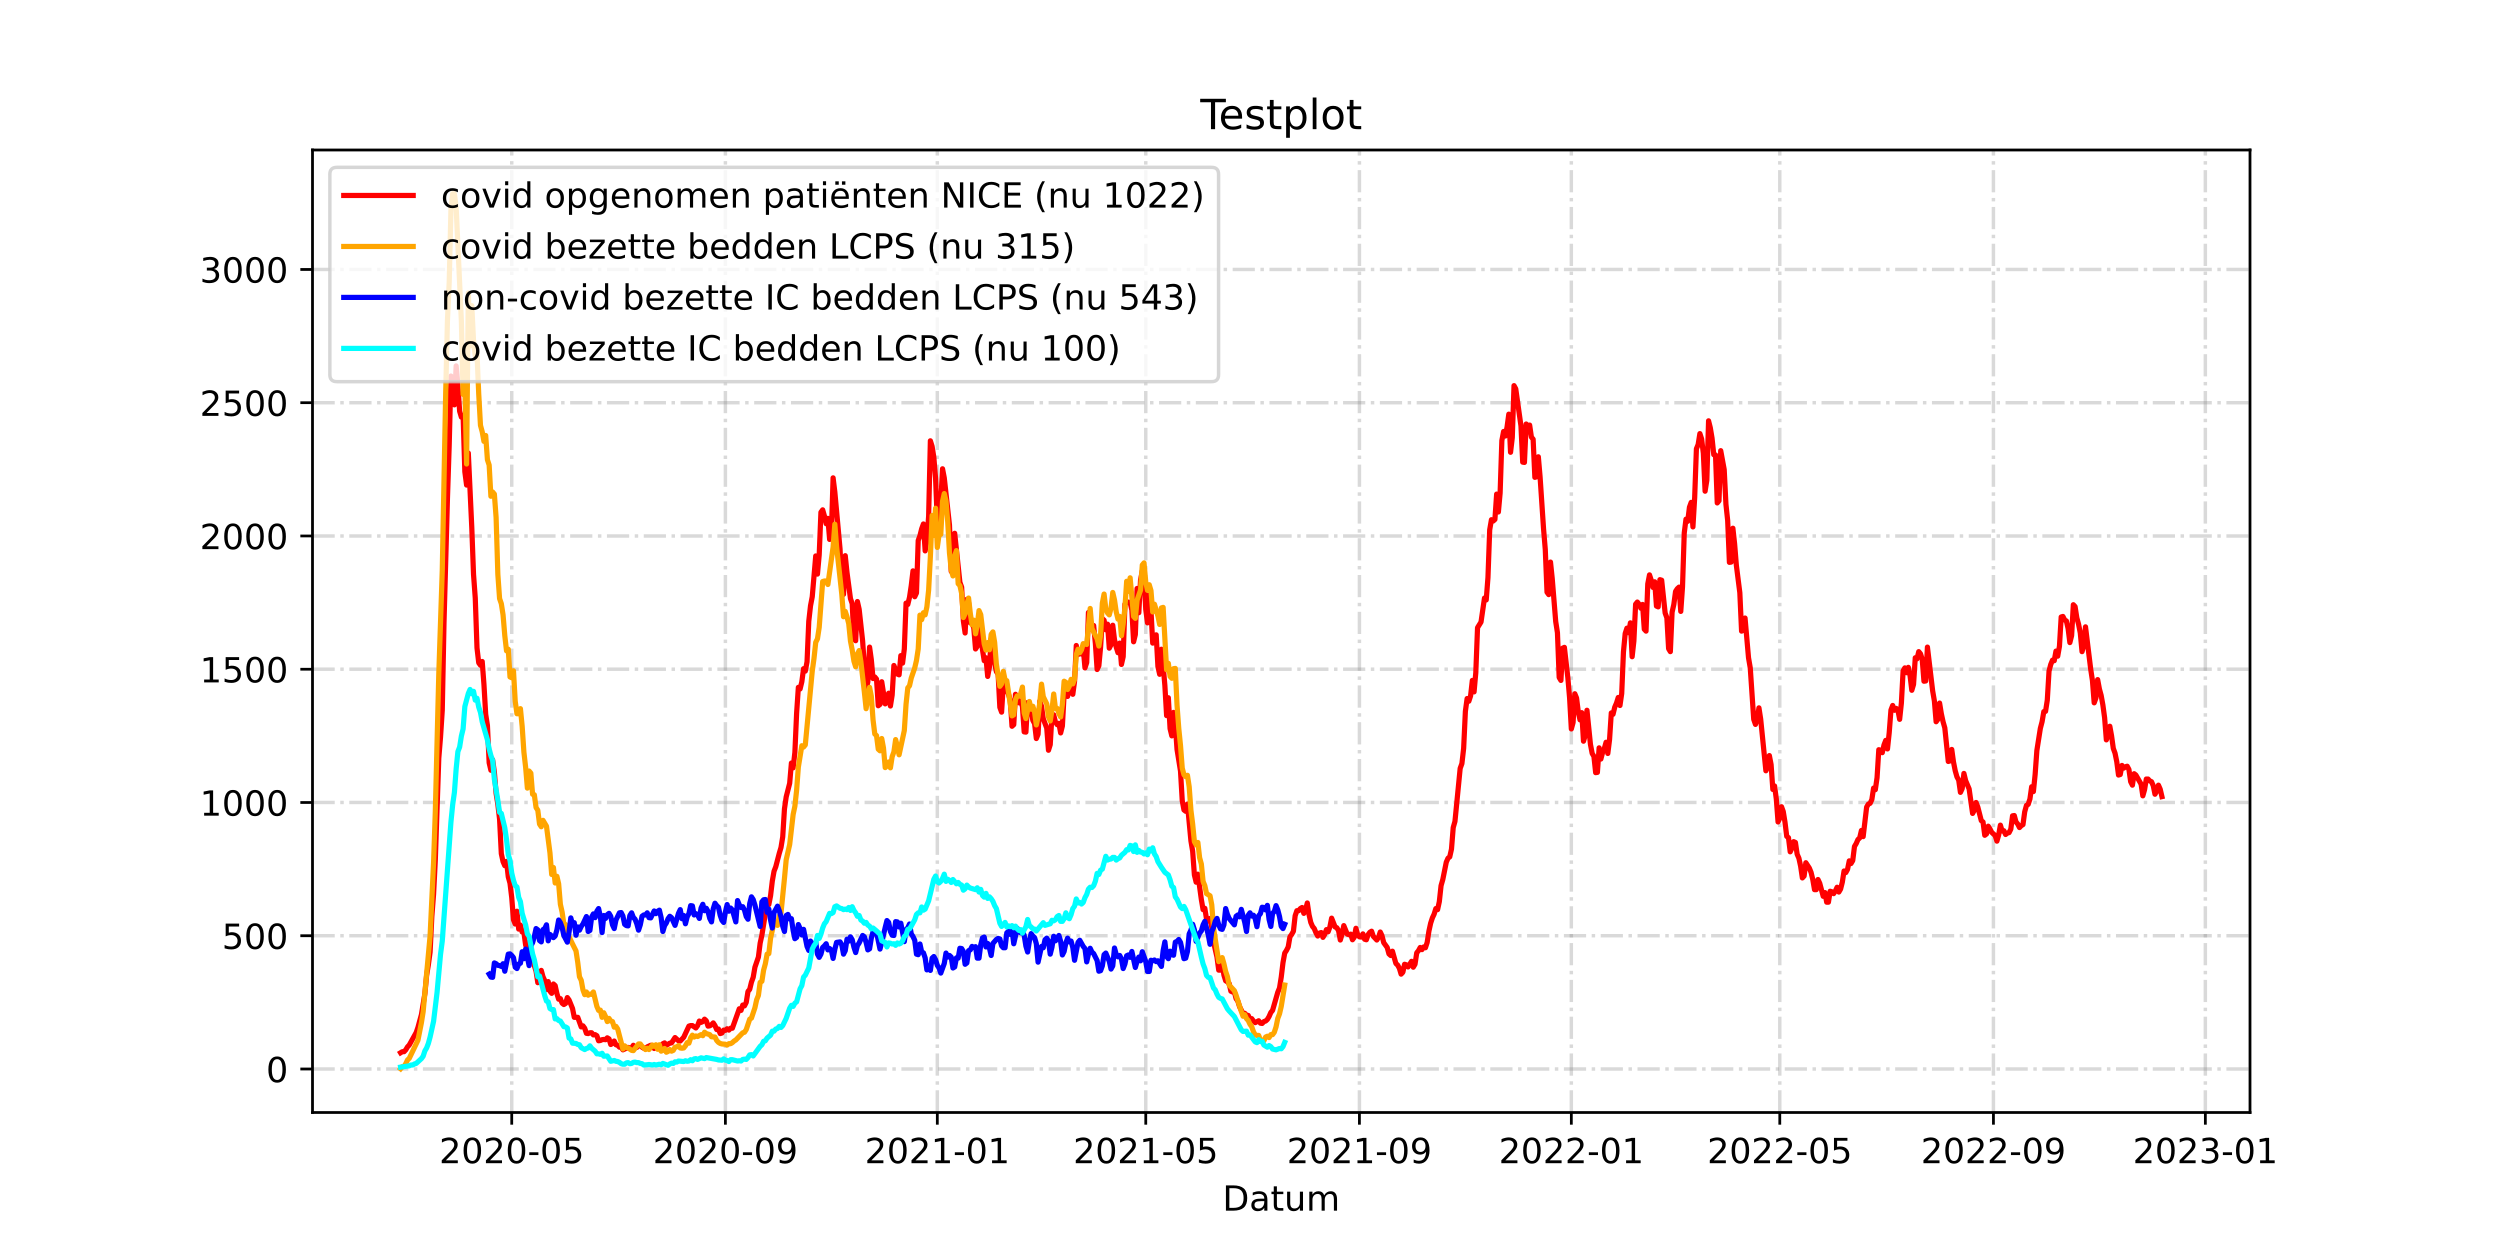 <?xml version="1.0" encoding="utf-8" standalone="no"?>
<!DOCTYPE svg PUBLIC "-//W3C//DTD SVG 1.1//EN"
  "http://www.w3.org/Graphics/SVG/1.1/DTD/svg11.dtd">
<!-- Created with matplotlib (https://matplotlib.org/) -->
<svg height="360pt" version="1.1" viewBox="0 0 720 360" width="720pt" xmlns="http://www.w3.org/2000/svg" xmlns:xlink="http://www.w3.org/1999/xlink">
 <defs>
  <style type="text/css">*{stroke-linecap:butt;stroke-linejoin:round;}</style>
 </defs>
 <g id="figure_1">
  <g id="patch_1">
   <path d="M 0 360 
L 720 360 
L 720 0 
L 0 0 
z
" style="fill:#ffffff;"/>
  </g>
  <g id="axes_1">
   <g id="patch_2">
    <path d="M 90 320.4 
L 648 320.4 
L 648 43.2 
L 90 43.2 
z
" style="fill:#ffffff;"/>
   </g>
   <g id="matplotlib.axis_1">
    <g id="xtick_1">
     <g id="line2d_1">
      <path clip-path="url(#pa11586891d)" d="M 147.381 320.4 
L 147.381 43.2 
" style="fill:none;stroke:#808080;stroke-dasharray:6.4,1.6,1,1.6;stroke-dashoffset:0;stroke-opacity:0.3;"/>
     </g>
     <g id="line2d_2">
      <defs>
       <path d="M 0 0 
L 0 3.5 
" id="m4d71a4aa34" style="stroke:#000000;stroke-width:0.8;"/>
      </defs>
      <g>
       <use style="stroke:#000000;stroke-width:0.8;" x="147.381" xlink:href="#m4d71a4aa34" y="320.4"/>
      </g>
     </g>
     <g id="text_1">
      <!-- 2020-05 -->
      <g transform="translate(126.489 334.998)scale(0.1 -0.1)">
       <defs>
        <path d="M 19.188 8.297 
L 53.609 8.297 
L 53.609 0 
L 7.328 0 
L 7.328 8.297 
Q 12.938 14.109 22.625 23.891 
Q 32.328 33.688 34.812 36.531 
Q 39.547 41.844 41.422 45.531 
Q 43.312 49.219 43.312 52.781 
Q 43.312 58.594 39.234 62.25 
Q 35.156 65.922 28.609 65.922 
Q 23.969 65.922 18.812 64.312 
Q 13.672 62.703 7.812 59.422 
L 7.812 69.391 
Q 13.766 71.781 18.938 73 
Q 24.125 74.219 28.422 74.219 
Q 39.75 74.219 46.484 68.547 
Q 53.219 62.891 53.219 53.422 
Q 53.219 48.922 51.531 44.891 
Q 49.859 40.875 45.406 35.406 
Q 44.188 33.984 37.641 27.219 
Q 31.109 20.453 19.188 8.297 
z
" id="DejaVuSans-50"/>
        <path d="M 31.781 66.406 
Q 24.172 66.406 20.328 58.906 
Q 16.5 51.422 16.5 36.375 
Q 16.5 21.391 20.328 13.891 
Q 24.172 6.391 31.781 6.391 
Q 39.453 6.391 43.281 13.891 
Q 47.125 21.391 47.125 36.375 
Q 47.125 51.422 43.281 58.906 
Q 39.453 66.406 31.781 66.406 
z
M 31.781 74.219 
Q 44.047 74.219 50.516 64.516 
Q 56.984 54.828 56.984 36.375 
Q 56.984 17.969 50.516 8.266 
Q 44.047 -1.422 31.781 -1.422 
Q 19.531 -1.422 13.062 8.266 
Q 6.594 17.969 6.594 36.375 
Q 6.594 54.828 13.062 64.516 
Q 19.531 74.219 31.781 74.219 
z
" id="DejaVuSans-48"/>
        <path d="M 4.891 31.391 
L 31.203 31.391 
L 31.203 23.391 
L 4.891 23.391 
z
" id="DejaVuSans-45"/>
        <path d="M 10.797 72.906 
L 49.516 72.906 
L 49.516 64.594 
L 19.828 64.594 
L 19.828 46.734 
Q 21.969 47.469 24.109 47.828 
Q 26.266 48.188 28.422 48.188 
Q 40.625 48.188 47.75 41.5 
Q 54.891 34.812 54.891 23.391 
Q 54.891 11.625 47.562 5.094 
Q 40.234 -1.422 26.906 -1.422 
Q 22.312 -1.422 17.547 -0.641 
Q 12.797 0.141 7.719 1.703 
L 7.719 11.625 
Q 12.109 9.234 16.797 8.062 
Q 21.484 6.891 26.703 6.891 
Q 35.156 6.891 40.078 11.328 
Q 45.016 15.766 45.016 23.391 
Q 45.016 31 40.078 35.438 
Q 35.156 39.891 26.703 39.891 
Q 22.75 39.891 18.812 39.016 
Q 14.891 38.141 10.797 36.281 
z
" id="DejaVuSans-53"/>
       </defs>
       <use xlink:href="#DejaVuSans-50"/>
       <use x="63.623" xlink:href="#DejaVuSans-48"/>
       <use x="127.246" xlink:href="#DejaVuSans-50"/>
       <use x="190.869" xlink:href="#DejaVuSans-48"/>
       <use x="254.492" xlink:href="#DejaVuSans-45"/>
       <use x="290.576" xlink:href="#DejaVuSans-48"/>
       <use x="354.199" xlink:href="#DejaVuSans-53"/>
      </g>
     </g>
    </g>
    <g id="xtick_2">
     <g id="line2d_3">
      <path clip-path="url(#pa11586891d)" d="M 208.914 320.4 
L 208.914 43.2 
" style="fill:none;stroke:#808080;stroke-dasharray:6.4,1.6,1,1.6;stroke-dashoffset:0;stroke-opacity:0.3;"/>
     </g>
     <g id="line2d_4">
      <g>
       <use style="stroke:#000000;stroke-width:0.8;" x="208.914" xlink:href="#m4d71a4aa34" y="320.4"/>
      </g>
     </g>
     <g id="text_2">
      <!-- 2020-09 -->
      <g transform="translate(188.023 334.998)scale(0.1 -0.1)">
       <defs>
        <path d="M 10.984 1.516 
L 10.984 10.5 
Q 14.703 8.734 18.5 7.812 
Q 22.312 6.891 25.984 6.891 
Q 35.75 6.891 40.891 13.453 
Q 46.047 20.016 46.781 33.406 
Q 43.953 29.203 39.594 26.953 
Q 35.25 24.703 29.984 24.703 
Q 19.047 24.703 12.672 31.312 
Q 6.297 37.938 6.297 49.422 
Q 6.297 60.641 12.938 67.422 
Q 19.578 74.219 30.609 74.219 
Q 43.266 74.219 49.922 64.516 
Q 56.594 54.828 56.594 36.375 
Q 56.594 19.141 48.406 8.859 
Q 40.234 -1.422 26.422 -1.422 
Q 22.703 -1.422 18.891 -0.688 
Q 15.094 0.047 10.984 1.516 
z
M 30.609 32.422 
Q 37.25 32.422 41.125 36.953 
Q 45.016 41.5 45.016 49.422 
Q 45.016 57.281 41.125 61.844 
Q 37.25 66.406 30.609 66.406 
Q 23.969 66.406 20.094 61.844 
Q 16.219 57.281 16.219 49.422 
Q 16.219 41.5 20.094 36.953 
Q 23.969 32.422 30.609 32.422 
z
" id="DejaVuSans-57"/>
       </defs>
       <use xlink:href="#DejaVuSans-50"/>
       <use x="63.623" xlink:href="#DejaVuSans-48"/>
       <use x="127.246" xlink:href="#DejaVuSans-50"/>
       <use x="190.869" xlink:href="#DejaVuSans-48"/>
       <use x="254.492" xlink:href="#DejaVuSans-45"/>
       <use x="290.576" xlink:href="#DejaVuSans-48"/>
       <use x="354.199" xlink:href="#DejaVuSans-57"/>
      </g>
     </g>
    </g>
    <g id="xtick_3">
     <g id="line2d_5">
      <path clip-path="url(#pa11586891d)" d="M 269.947 320.4 
L 269.947 43.2 
" style="fill:none;stroke:#808080;stroke-dasharray:6.4,1.6,1,1.6;stroke-dashoffset:0;stroke-opacity:0.3;"/>
     </g>
     <g id="line2d_6">
      <g>
       <use style="stroke:#000000;stroke-width:0.8;" x="269.947" xlink:href="#m4d71a4aa34" y="320.4"/>
      </g>
     </g>
     <g id="text_3">
      <!-- 2021-01 -->
      <g transform="translate(249.055 334.998)scale(0.1 -0.1)">
       <defs>
        <path d="M 12.406 8.297 
L 28.516 8.297 
L 28.516 63.922 
L 10.984 60.406 
L 10.984 69.391 
L 28.422 72.906 
L 38.281 72.906 
L 38.281 8.297 
L 54.391 8.297 
L 54.391 0 
L 12.406 0 
z
" id="DejaVuSans-49"/>
       </defs>
       <use xlink:href="#DejaVuSans-50"/>
       <use x="63.623" xlink:href="#DejaVuSans-48"/>
       <use x="127.246" xlink:href="#DejaVuSans-50"/>
       <use x="190.869" xlink:href="#DejaVuSans-49"/>
       <use x="254.492" xlink:href="#DejaVuSans-45"/>
       <use x="290.576" xlink:href="#DejaVuSans-48"/>
       <use x="354.199" xlink:href="#DejaVuSans-49"/>
      </g>
     </g>
    </g>
    <g id="xtick_4">
     <g id="line2d_7">
      <path clip-path="url(#pa11586891d)" d="M 329.979 320.4 
L 329.979 43.2 
" style="fill:none;stroke:#808080;stroke-dasharray:6.4,1.6,1,1.6;stroke-dashoffset:0;stroke-opacity:0.3;"/>
     </g>
     <g id="line2d_8">
      <g>
       <use style="stroke:#000000;stroke-width:0.8;" x="329.979" xlink:href="#m4d71a4aa34" y="320.4"/>
      </g>
     </g>
     <g id="text_4">
      <!-- 2021-05 -->
      <g transform="translate(309.088 334.998)scale(0.1 -0.1)">
       <use xlink:href="#DejaVuSans-50"/>
       <use x="63.623" xlink:href="#DejaVuSans-48"/>
       <use x="127.246" xlink:href="#DejaVuSans-50"/>
       <use x="190.869" xlink:href="#DejaVuSans-49"/>
       <use x="254.492" xlink:href="#DejaVuSans-45"/>
       <use x="290.576" xlink:href="#DejaVuSans-48"/>
       <use x="354.199" xlink:href="#DejaVuSans-53"/>
      </g>
     </g>
    </g>
    <g id="xtick_5">
     <g id="line2d_9">
      <path clip-path="url(#pa11586891d)" d="M 391.512 320.4 
L 391.512 43.2 
" style="fill:none;stroke:#808080;stroke-dasharray:6.4,1.6,1,1.6;stroke-dashoffset:0;stroke-opacity:0.3;"/>
     </g>
     <g id="line2d_10">
      <g>
       <use style="stroke:#000000;stroke-width:0.8;" x="391.512" xlink:href="#m4d71a4aa34" y="320.4"/>
      </g>
     </g>
     <g id="text_5">
      <!-- 2021-09 -->
      <g transform="translate(370.621 334.998)scale(0.1 -0.1)">
       <use xlink:href="#DejaVuSans-50"/>
       <use x="63.623" xlink:href="#DejaVuSans-48"/>
       <use x="127.246" xlink:href="#DejaVuSans-50"/>
       <use x="190.869" xlink:href="#DejaVuSans-49"/>
       <use x="254.492" xlink:href="#DejaVuSans-45"/>
       <use x="290.576" xlink:href="#DejaVuSans-48"/>
       <use x="354.199" xlink:href="#DejaVuSans-57"/>
      </g>
     </g>
    </g>
    <g id="xtick_6">
     <g id="line2d_11">
      <path clip-path="url(#pa11586891d)" d="M 452.545 320.4 
L 452.545 43.2 
" style="fill:none;stroke:#808080;stroke-dasharray:6.4,1.6,1,1.6;stroke-dashoffset:0;stroke-opacity:0.3;"/>
     </g>
     <g id="line2d_12">
      <g>
       <use style="stroke:#000000;stroke-width:0.8;" x="452.545" xlink:href="#m4d71a4aa34" y="320.4"/>
      </g>
     </g>
     <g id="text_6">
      <!-- 2022-01 -->
      <g transform="translate(431.654 334.998)scale(0.1 -0.1)">
       <use xlink:href="#DejaVuSans-50"/>
       <use x="63.623" xlink:href="#DejaVuSans-48"/>
       <use x="127.246" xlink:href="#DejaVuSans-50"/>
       <use x="190.869" xlink:href="#DejaVuSans-50"/>
       <use x="254.492" xlink:href="#DejaVuSans-45"/>
       <use x="290.576" xlink:href="#DejaVuSans-48"/>
       <use x="354.199" xlink:href="#DejaVuSans-49"/>
      </g>
     </g>
    </g>
    <g id="xtick_7">
     <g id="line2d_13">
      <path clip-path="url(#pa11586891d)" d="M 512.577 320.4 
L 512.577 43.2 
" style="fill:none;stroke:#808080;stroke-dasharray:6.4,1.6,1,1.6;stroke-dashoffset:0;stroke-opacity:0.3;"/>
     </g>
     <g id="line2d_14">
      <g>
       <use style="stroke:#000000;stroke-width:0.8;" x="512.577" xlink:href="#m4d71a4aa34" y="320.4"/>
      </g>
     </g>
     <g id="text_7">
      <!-- 2022-05 -->
      <g transform="translate(491.686 334.998)scale(0.1 -0.1)">
       <use xlink:href="#DejaVuSans-50"/>
       <use x="63.623" xlink:href="#DejaVuSans-48"/>
       <use x="127.246" xlink:href="#DejaVuSans-50"/>
       <use x="190.869" xlink:href="#DejaVuSans-50"/>
       <use x="254.492" xlink:href="#DejaVuSans-45"/>
       <use x="290.576" xlink:href="#DejaVuSans-48"/>
       <use x="354.199" xlink:href="#DejaVuSans-53"/>
      </g>
     </g>
    </g>
    <g id="xtick_8">
     <g id="line2d_15">
      <path clip-path="url(#pa11586891d)" d="M 574.11 320.4 
L 574.11 43.2 
" style="fill:none;stroke:#808080;stroke-dasharray:6.4,1.6,1,1.6;stroke-dashoffset:0;stroke-opacity:0.3;"/>
     </g>
     <g id="line2d_16">
      <g>
       <use style="stroke:#000000;stroke-width:0.8;" x="574.11" xlink:href="#m4d71a4aa34" y="320.4"/>
      </g>
     </g>
     <g id="text_8">
      <!-- 2022-09 -->
      <g transform="translate(553.219 334.998)scale(0.1 -0.1)">
       <use xlink:href="#DejaVuSans-50"/>
       <use x="63.623" xlink:href="#DejaVuSans-48"/>
       <use x="127.246" xlink:href="#DejaVuSans-50"/>
       <use x="190.869" xlink:href="#DejaVuSans-50"/>
       <use x="254.492" xlink:href="#DejaVuSans-45"/>
       <use x="290.576" xlink:href="#DejaVuSans-48"/>
       <use x="354.199" xlink:href="#DejaVuSans-57"/>
      </g>
     </g>
    </g>
    <g id="xtick_9">
     <g id="line2d_17">
      <path clip-path="url(#pa11586891d)" d="M 635.143 320.4 
L 635.143 43.2 
" style="fill:none;stroke:#808080;stroke-dasharray:6.4,1.6,1,1.6;stroke-dashoffset:0;stroke-opacity:0.3;"/>
     </g>
     <g id="line2d_18">
      <g>
       <use style="stroke:#000000;stroke-width:0.8;" x="635.143" xlink:href="#m4d71a4aa34" y="320.4"/>
      </g>
     </g>
     <g id="text_9">
      <!-- 2023-01 -->
      <g transform="translate(614.252 334.998)scale(0.1 -0.1)">
       <defs>
        <path d="M 40.578 39.312 
Q 47.656 37.797 51.625 33 
Q 55.609 28.219 55.609 21.188 
Q 55.609 10.406 48.188 4.484 
Q 40.766 -1.422 27.094 -1.422 
Q 22.516 -1.422 17.656 -0.516 
Q 12.797 0.391 7.625 2.203 
L 7.625 11.719 
Q 11.719 9.328 16.594 8.109 
Q 21.484 6.891 26.812 6.891 
Q 36.078 6.891 40.938 10.547 
Q 45.797 14.203 45.797 21.188 
Q 45.797 27.641 41.281 31.266 
Q 36.766 34.906 28.719 34.906 
L 20.219 34.906 
L 20.219 43.016 
L 29.109 43.016 
Q 36.375 43.016 40.234 45.922 
Q 44.094 48.828 44.094 54.297 
Q 44.094 59.906 40.109 62.906 
Q 36.141 65.922 28.719 65.922 
Q 24.656 65.922 20.016 65.031 
Q 15.375 64.156 9.812 62.312 
L 9.812 71.094 
Q 15.438 72.656 20.344 73.438 
Q 25.25 74.219 29.594 74.219 
Q 40.828 74.219 47.359 69.109 
Q 53.906 64.016 53.906 55.328 
Q 53.906 49.266 50.438 45.094 
Q 46.969 40.922 40.578 39.312 
z
" id="DejaVuSans-51"/>
       </defs>
       <use xlink:href="#DejaVuSans-50"/>
       <use x="63.623" xlink:href="#DejaVuSans-48"/>
       <use x="127.246" xlink:href="#DejaVuSans-50"/>
       <use x="190.869" xlink:href="#DejaVuSans-51"/>
       <use x="254.492" xlink:href="#DejaVuSans-45"/>
       <use x="290.576" xlink:href="#DejaVuSans-48"/>
       <use x="354.199" xlink:href="#DejaVuSans-49"/>
      </g>
     </g>
    </g>
    <g id="text_10">
     <!-- Datum -->
     <g transform="translate(352.087 348.677)scale(0.1 -0.1)">
      <defs>
       <path d="M 19.672 64.797 
L 19.672 8.109 
L 31.594 8.109 
Q 46.688 8.109 53.688 14.938 
Q 60.688 21.781 60.688 36.531 
Q 60.688 51.172 53.688 57.984 
Q 46.688 64.797 31.594 64.797 
z
M 9.812 72.906 
L 30.078 72.906 
Q 51.266 72.906 61.172 64.094 
Q 71.094 55.281 71.094 36.531 
Q 71.094 17.672 61.125 8.828 
Q 51.172 0 30.078 0 
L 9.812 0 
z
" id="DejaVuSans-68"/>
       <path d="M 34.281 27.484 
Q 23.391 27.484 19.188 25 
Q 14.984 22.516 14.984 16.5 
Q 14.984 11.719 18.141 8.906 
Q 21.297 6.109 26.703 6.109 
Q 34.188 6.109 38.703 11.406 
Q 43.219 16.703 43.219 25.484 
L 43.219 27.484 
z
M 52.203 31.203 
L 52.203 0 
L 43.219 0 
L 43.219 8.297 
Q 40.141 3.328 35.547 0.953 
Q 30.953 -1.422 24.312 -1.422 
Q 15.922 -1.422 10.953 3.297 
Q 6 8.016 6 15.922 
Q 6 25.141 12.172 29.828 
Q 18.359 34.516 30.609 34.516 
L 43.219 34.516 
L 43.219 35.406 
Q 43.219 41.609 39.141 45 
Q 35.062 48.391 27.688 48.391 
Q 23 48.391 18.547 47.266 
Q 14.109 46.141 10.016 43.891 
L 10.016 52.203 
Q 14.938 54.109 19.578 55.047 
Q 24.219 56 28.609 56 
Q 40.484 56 46.344 49.844 
Q 52.203 43.703 52.203 31.203 
z
" id="DejaVuSans-97"/>
       <path d="M 18.312 70.219 
L 18.312 54.688 
L 36.812 54.688 
L 36.812 47.703 
L 18.312 47.703 
L 18.312 18.016 
Q 18.312 11.328 20.141 9.422 
Q 21.969 7.516 27.594 7.516 
L 36.812 7.516 
L 36.812 0 
L 27.594 0 
Q 17.188 0 13.234 3.875 
Q 9.281 7.766 9.281 18.016 
L 9.281 47.703 
L 2.688 47.703 
L 2.688 54.688 
L 9.281 54.688 
L 9.281 70.219 
z
" id="DejaVuSans-116"/>
       <path d="M 8.5 21.578 
L 8.5 54.688 
L 17.484 54.688 
L 17.484 21.922 
Q 17.484 14.156 20.5 10.266 
Q 23.531 6.391 29.594 6.391 
Q 36.859 6.391 41.078 11.031 
Q 45.312 15.672 45.312 23.688 
L 45.312 54.688 
L 54.297 54.688 
L 54.297 0 
L 45.312 0 
L 45.312 8.406 
Q 42.047 3.422 37.719 1 
Q 33.406 -1.422 27.688 -1.422 
Q 18.266 -1.422 13.375 4.438 
Q 8.5 10.297 8.5 21.578 
z
M 31.109 56 
z
" id="DejaVuSans-117"/>
       <path d="M 52 44.188 
Q 55.375 50.25 60.062 53.125 
Q 64.75 56 71.094 56 
Q 79.641 56 84.281 50.016 
Q 88.922 44.047 88.922 33.016 
L 88.922 0 
L 79.891 0 
L 79.891 32.719 
Q 79.891 40.578 77.094 44.375 
Q 74.312 48.188 68.609 48.188 
Q 61.625 48.188 57.562 43.547 
Q 53.516 38.922 53.516 30.906 
L 53.516 0 
L 44.484 0 
L 44.484 32.719 
Q 44.484 40.625 41.703 44.406 
Q 38.922 48.188 33.109 48.188 
Q 26.219 48.188 22.156 43.531 
Q 18.109 38.875 18.109 30.906 
L 18.109 0 
L 9.078 0 
L 9.078 54.688 
L 18.109 54.688 
L 18.109 46.188 
Q 21.188 51.219 25.484 53.609 
Q 29.781 56 35.688 56 
Q 41.656 56 45.828 52.969 
Q 50 49.953 52 44.188 
z
" id="DejaVuSans-109"/>
      </defs>
      <use xlink:href="#DejaVuSans-68"/>
      <use x="77.002" xlink:href="#DejaVuSans-97"/>
      <use x="138.281" xlink:href="#DejaVuSans-116"/>
      <use x="177.49" xlink:href="#DejaVuSans-117"/>
      <use x="240.869" xlink:href="#DejaVuSans-109"/>
     </g>
    </g>
   </g>
   <g id="matplotlib.axis_2">
    <g id="ytick_1">
     <g id="line2d_19">
      <path clip-path="url(#pa11586891d)" d="M 90 307.877 
L 648 307.877 
" style="fill:none;stroke:#808080;stroke-dasharray:6.4,1.6,1,1.6;stroke-dashoffset:0;stroke-opacity:0.3;"/>
     </g>
     <g id="line2d_20">
      <defs>
       <path d="M 0 0 
L -3.5 0 
" id="m0fd643d031" style="stroke:#000000;stroke-width:0.8;"/>
      </defs>
      <g>
       <use style="stroke:#000000;stroke-width:0.8;" x="90" xlink:href="#m0fd643d031" y="307.877"/>
      </g>
     </g>
     <g id="text_11">
      <!-- 0 -->
      <g transform="translate(76.638 311.676)scale(0.1 -0.1)">
       <use xlink:href="#DejaVuSans-48"/>
      </g>
     </g>
    </g>
    <g id="ytick_2">
     <g id="line2d_21">
      <path clip-path="url(#pa11586891d)" d="M 90 269.497 
L 648 269.497 
" style="fill:none;stroke:#808080;stroke-dasharray:6.4,1.6,1,1.6;stroke-dashoffset:0;stroke-opacity:0.3;"/>
     </g>
     <g id="line2d_22">
      <g>
       <use style="stroke:#000000;stroke-width:0.8;" x="90" xlink:href="#m0fd643d031" y="269.497"/>
      </g>
     </g>
     <g id="text_12">
      <!-- 500 -->
      <g transform="translate(63.913 273.296)scale(0.1 -0.1)">
       <use xlink:href="#DejaVuSans-53"/>
       <use x="63.623" xlink:href="#DejaVuSans-48"/>
       <use x="127.246" xlink:href="#DejaVuSans-48"/>
      </g>
     </g>
    </g>
    <g id="ytick_3">
     <g id="line2d_23">
      <path clip-path="url(#pa11586891d)" d="M 90 231.118 
L 648 231.118 
" style="fill:none;stroke:#808080;stroke-dasharray:6.4,1.6,1,1.6;stroke-dashoffset:0;stroke-opacity:0.3;"/>
     </g>
     <g id="line2d_24">
      <g>
       <use style="stroke:#000000;stroke-width:0.8;" x="90" xlink:href="#m0fd643d031" y="231.118"/>
      </g>
     </g>
     <g id="text_13">
      <!-- 1000 -->
      <g transform="translate(57.55 234.917)scale(0.1 -0.1)">
       <use xlink:href="#DejaVuSans-49"/>
       <use x="63.623" xlink:href="#DejaVuSans-48"/>
       <use x="127.246" xlink:href="#DejaVuSans-48"/>
       <use x="190.869" xlink:href="#DejaVuSans-48"/>
      </g>
     </g>
    </g>
    <g id="ytick_4">
     <g id="line2d_25">
      <path clip-path="url(#pa11586891d)" d="M 90 192.738 
L 648 192.738 
" style="fill:none;stroke:#808080;stroke-dasharray:6.4,1.6,1,1.6;stroke-dashoffset:0;stroke-opacity:0.3;"/>
     </g>
     <g id="line2d_26">
      <g>
       <use style="stroke:#000000;stroke-width:0.8;" x="90" xlink:href="#m0fd643d031" y="192.738"/>
      </g>
     </g>
     <g id="text_14">
      <!-- 1500 -->
      <g transform="translate(57.55 196.537)scale(0.1 -0.1)">
       <use xlink:href="#DejaVuSans-49"/>
       <use x="63.623" xlink:href="#DejaVuSans-53"/>
       <use x="127.246" xlink:href="#DejaVuSans-48"/>
       <use x="190.869" xlink:href="#DejaVuSans-48"/>
      </g>
     </g>
    </g>
    <g id="ytick_5">
     <g id="line2d_27">
      <path clip-path="url(#pa11586891d)" d="M 90 154.359 
L 648 154.359 
" style="fill:none;stroke:#808080;stroke-dasharray:6.4,1.6,1,1.6;stroke-dashoffset:0;stroke-opacity:0.3;"/>
     </g>
     <g id="line2d_28">
      <g>
       <use style="stroke:#000000;stroke-width:0.8;" x="90" xlink:href="#m0fd643d031" y="154.359"/>
      </g>
     </g>
     <g id="text_15">
      <!-- 2000 -->
      <g transform="translate(57.55 158.158)scale(0.1 -0.1)">
       <use xlink:href="#DejaVuSans-50"/>
       <use x="63.623" xlink:href="#DejaVuSans-48"/>
       <use x="127.246" xlink:href="#DejaVuSans-48"/>
       <use x="190.869" xlink:href="#DejaVuSans-48"/>
      </g>
     </g>
    </g>
    <g id="ytick_6">
     <g id="line2d_29">
      <path clip-path="url(#pa11586891d)" d="M 90 115.979 
L 648 115.979 
" style="fill:none;stroke:#808080;stroke-dasharray:6.4,1.6,1,1.6;stroke-dashoffset:0;stroke-opacity:0.3;"/>
     </g>
     <g id="line2d_30">
      <g>
       <use style="stroke:#000000;stroke-width:0.8;" x="90" xlink:href="#m0fd643d031" y="115.979"/>
      </g>
     </g>
     <g id="text_16">
      <!-- 2500 -->
      <g transform="translate(57.55 119.778)scale(0.1 -0.1)">
       <use xlink:href="#DejaVuSans-50"/>
       <use x="63.623" xlink:href="#DejaVuSans-53"/>
       <use x="127.246" xlink:href="#DejaVuSans-48"/>
       <use x="190.869" xlink:href="#DejaVuSans-48"/>
      </g>
     </g>
    </g>
    <g id="ytick_7">
     <g id="line2d_31">
      <path clip-path="url(#pa11586891d)" d="M 90 77.6 
L 648 77.6 
" style="fill:none;stroke:#808080;stroke-dasharray:6.4,1.6,1,1.6;stroke-dashoffset:0;stroke-opacity:0.3;"/>
     </g>
     <g id="line2d_32">
      <g>
       <use style="stroke:#000000;stroke-width:0.8;" x="90" xlink:href="#m0fd643d031" y="77.6"/>
      </g>
     </g>
     <g id="text_17">
      <!-- 3000 -->
      <g transform="translate(57.55 81.399)scale(0.1 -0.1)">
       <use xlink:href="#DejaVuSans-51"/>
       <use x="63.623" xlink:href="#DejaVuSans-48"/>
       <use x="127.246" xlink:href="#DejaVuSans-48"/>
       <use x="190.869" xlink:href="#DejaVuSans-48"/>
      </g>
     </g>
    </g>
   </g>
   <g id="line2d_33">
    <path clip-path="url(#pa11586891d)" d="M 115.364 303.194 
L 115.864 302.887 
L 116.364 302.887 
L 116.864 302.35 
L 117.365 301.506 
L 117.865 300.968 
L 119.866 297.361 
L 120.366 295.902 
L 121.367 292.218 
L 122.367 286.154 
L 122.868 280.858 
L 123.368 277.864 
L 123.868 274.18 
L 124.368 263.971 
L 124.869 257.523 
L 125.369 247.698 
L 126.37 218.376 
L 126.87 212.312 
L 127.37 204.559 
L 127.87 179.382 
L 128.871 143.382 
L 129.371 128.184 
L 129.871 108.303 
L 130.372 112.986 
L 130.872 116.593 
L 131.372 105.386 
L 131.873 110.913 
L 132.373 118.435 
L 132.873 120.124 
L 133.373 119.664 
L 133.874 135.86 
L 134.374 139.698 
L 134.874 130.487 
L 135.875 151.979 
L 136.375 165.412 
L 136.875 172.243 
L 137.375 186.597 
L 137.876 190.896 
L 138.376 191.587 
L 138.876 190.512 
L 139.377 197.113 
L 139.877 205.71 
L 140.377 208.934 
L 140.877 219.681 
L 141.378 221.83 
L 141.878 218.836 
L 142.378 222.367 
L 142.878 228.508 
L 143.379 231.655 
L 143.879 235.954 
L 144.379 245.855 
L 144.88 248.158 
L 145.38 249.31 
L 145.88 248.081 
L 146.38 252.533 
L 146.881 254.376 
L 147.381 258.521 
L 147.881 264.892 
L 148.381 266.12 
L 148.882 262.435 
L 149.382 267.578 
L 149.882 266.427 
L 150.382 268.423 
L 150.883 268.499 
L 151.383 272.184 
L 151.883 273.565 
L 152.384 271.339 
L 153.884 278.094 
L 154.385 279.706 
L 154.885 283.007 
L 155.385 281.932 
L 155.885 279.476 
L 156.386 281.318 
L 156.886 282.393 
L 157.386 285.003 
L 157.886 282.7 
L 158.387 285.463 
L 158.887 286.077 
L 159.387 283.391 
L 159.888 283.851 
L 160.388 286.154 
L 160.888 287.766 
L 161.388 287.612 
L 161.889 288.917 
L 162.389 289.301 
L 162.889 288.994 
L 163.389 287.305 
L 163.89 287.996 
L 164.89 290.452 
L 165.391 292.986 
L 166.391 292.986 
L 167.392 295.749 
L 167.892 295.442 
L 168.392 296.133 
L 168.892 297.591 
L 169.393 297.668 
L 169.893 297.438 
L 170.393 297.438 
L 170.893 298.052 
L 171.394 297.975 
L 171.894 298.282 
L 172.394 299.74 
L 172.895 299.664 
L 173.395 299.433 
L 173.895 299.357 
L 174.395 299.433 
L 174.896 298.896 
L 175.396 299.203 
L 175.896 300.815 
L 176.396 300.508 
L 176.897 299.817 
L 177.397 300.892 
L 177.897 301.045 
L 178.398 301.583 
L 178.898 301.583 
L 179.398 302.35 
L 180.899 301.659 
L 181.399 301.813 
L 181.899 301.813 
L 182.4 301.045 
L 182.9 301.659 
L 183.4 301.659 
L 183.9 301.122 
L 184.401 301.045 
L 184.901 301.583 
L 185.401 301.89 
L 185.902 302.043 
L 186.402 301.506 
L 187.402 301.045 
L 187.903 301.122 
L 188.403 301.966 
L 188.903 301.429 
L 189.403 301.583 
L 190.404 301.199 
L 190.904 300.585 
L 191.405 300.354 
L 191.905 301.045 
L 192.905 300.431 
L 193.406 300.354 
L 194.406 298.819 
L 195.407 299.74 
L 195.907 299.817 
L 196.907 298.742 
L 198.408 295.519 
L 198.909 295.365 
L 199.409 295.365 
L 200.409 296.056 
L 200.91 295.365 
L 201.41 294.06 
L 201.91 294.444 
L 202.41 294.214 
L 202.911 293.523 
L 203.411 293.983 
L 203.911 295.519 
L 204.412 295.442 
L 204.912 295.135 
L 205.412 294.597 
L 205.912 295.365 
L 206.413 296.516 
L 206.913 296.363 
L 207.413 297.668 
L 207.913 297.514 
L 208.414 296.67 
L 208.914 296.747 
L 209.414 296.286 
L 209.914 296.67 
L 210.415 296.133 
L 210.915 296.133 
L 212.916 290.529 
L 213.416 290.99 
L 213.917 289.455 
L 214.417 289.685 
L 214.917 288.687 
L 215.417 285.54 
L 215.918 284.926 
L 216.418 282.853 
L 216.918 281.472 
L 217.419 278.555 
L 218.419 275.638 
L 218.919 271.646 
L 219.42 269.344 
L 220.92 260.133 
L 221.421 260.516 
L 221.921 257.983 
L 222.421 253.762 
L 222.921 250.922 
L 223.422 249.617 
L 224.422 245.779 
L 224.923 244.09 
L 225.423 241.02 
L 225.923 232.96 
L 226.423 229.506 
L 227.424 225.591 
L 227.924 219.757 
L 228.424 221.139 
L 228.925 216.687 
L 229.425 205.403 
L 229.925 197.958 
L 230.425 198.418 
L 230.926 196.346 
L 231.426 192.585 
L 231.926 193.275 
L 232.427 190.589 
L 232.927 178.922 
L 233.427 174.47 
L 233.927 171.86 
L 234.928 160.116 
L 235.428 165.335 
L 235.928 159.809 
L 236.429 147.527 
L 236.929 146.836 
L 237.429 148.602 
L 237.93 150.828 
L 238.43 149.293 
L 238.93 155.357 
L 239.43 153.668 
L 239.931 137.625 
L 240.431 141.693 
L 241.932 158.12 
L 242.432 169.634 
L 242.932 171.169 
L 243.432 160.039 
L 243.933 164.875 
L 244.933 172.397 
L 245.434 173.855 
L 245.934 184.141 
L 246.434 184.525 
L 246.934 173.241 
L 247.435 175.467 
L 248.435 184.602 
L 249.436 198.956 
L 249.936 196.346 
L 250.436 186.367 
L 250.937 189.975 
L 251.437 195.425 
L 251.937 194.964 
L 252.437 195.578 
L 252.938 203.254 
L 253.438 202.87 
L 253.938 196.346 
L 254.939 202.717 
L 255.439 202.18 
L 255.939 199.646 
L 256.439 203.331 
L 256.94 200.184 
L 257.44 191.664 
L 258.441 194.12 
L 258.941 194.35 
L 259.441 188.823 
L 259.941 190.973 
L 260.442 186.904 
L 260.942 173.702 
L 261.442 174.086 
L 261.942 172.013 
L 262.443 168.636 
L 262.943 164.414 
L 263.443 171.86 
L 263.944 170.785 
L 264.444 155.664 
L 264.944 154.282 
L 265.444 152.286 
L 265.945 150.904 
L 266.445 158.657 
L 266.945 155.664 
L 267.445 148.678 
L 267.946 126.956 
L 268.446 128.568 
L 268.946 131.715 
L 269.446 137.779 
L 269.947 150.29 
L 270.447 146.452 
L 270.947 144.61 
L 271.448 135.015 
L 271.948 137.625 
L 273.449 151.212 
L 273.949 164.568 
L 274.449 163.8 
L 274.949 153.591 
L 276.45 167.715 
L 276.951 169.096 
L 277.451 178.845 
L 277.951 182.299 
L 278.451 172.627 
L 278.952 173.625 
L 279.452 179.382 
L 279.952 179.305 
L 280.452 180.917 
L 280.953 186.904 
L 281.453 186.137 
L 281.953 178.845 
L 282.453 182.376 
L 282.954 187.135 
L 283.454 190.282 
L 283.954 189.438 
L 284.455 194.811 
L 284.955 192.124 
L 285.455 183.988 
L 285.955 186.521 
L 286.456 190.973 
L 286.956 193.429 
L 287.456 194.12 
L 287.956 203.715 
L 288.457 205.096 
L 288.957 197.037 
L 289.457 198.956 
L 289.958 198.879 
L 290.458 199.954 
L 290.958 201.719 
L 291.458 209.165 
L 291.959 208.704 
L 292.459 199.954 
L 293.459 202.41 
L 293.96 201.872 
L 294.46 203.484 
L 294.96 210.777 
L 295.46 210.853 
L 295.961 202.333 
L 296.461 203.177 
L 296.961 204.482 
L 297.462 207.476 
L 297.962 208.397 
L 298.462 212.696 
L 298.962 211.467 
L 299.463 201.949 
L 299.963 203.408 
L 300.463 207.015 
L 301.464 209.702 
L 301.964 216.073 
L 302.464 214.461 
L 302.964 205.941 
L 303.465 205.864 
L 303.965 207.936 
L 304.465 208.704 
L 304.966 208.32 
L 305.466 211.084 
L 305.966 209.088 
L 306.466 199.877 
L 306.967 199.57 
L 307.467 200.568 
L 307.967 197.42 
L 308.467 196.576 
L 308.968 199.954 
L 309.468 196.269 
L 309.968 185.907 
L 310.469 188.516 
L 310.969 187.979 
L 311.469 188.363 
L 311.969 186.674 
L 312.47 192.354 
L 312.97 190.819 
L 313.47 176.388 
L 313.97 178.231 
L 314.471 181.301 
L 314.971 180.15 
L 315.471 185.369 
L 315.971 192.815 
L 316.472 191.74 
L 316.972 186.367 
L 317.472 178.154 
L 317.973 178.614 
L 318.473 181.378 
L 318.973 179.766 
L 319.473 186.674 
L 319.974 185.676 
L 320.474 180.073 
L 320.974 184.218 
L 321.474 186.367 
L 321.975 187.979 
L 322.475 185.216 
L 322.975 191.357 
L 323.476 189.13 
L 323.976 174.009 
L 324.476 173.472 
L 324.976 173.395 
L 325.477 173.548 
L 325.977 175.698 
L 326.477 184.832 
L 326.977 182.759 
L 327.478 169.48 
L 327.978 176.465 
L 328.478 167.024 
L 328.978 164.414 
L 329.479 166.026 
L 329.979 175.544 
L 330.479 179.382 
L 330.98 171.399 
L 331.48 175.774 
L 331.98 185.216 
L 332.48 183.604 
L 332.981 182.836 
L 333.481 191.971 
L 333.981 194.197 
L 334.481 186.981 
L 334.982 191.587 
L 335.482 197.42 
L 335.982 206.094 
L 336.483 200.951 
L 336.983 209.855 
L 337.483 211.928 
L 337.983 205.173 
L 338.484 208.781 
L 338.984 215.843 
L 339.984 222.06 
L 340.485 230.58 
L 340.985 233.267 
L 341.485 233.651 
L 341.985 231.578 
L 342.986 242.171 
L 343.486 245.165 
L 343.987 251.996 
L 344.487 254.069 
L 344.987 251.766 
L 345.988 259.058 
L 346.488 261.975 
L 346.988 261.591 
L 347.488 264.738 
L 347.989 265.275 
L 348.489 264.508 
L 348.989 267.041 
L 349.49 271.263 
L 350.49 275.638 
L 350.99 279.399 
L 351.491 279.399 
L 351.991 277.557 
L 352.491 280.858 
L 352.991 282.47 
L 353.492 282.777 
L 353.992 283.237 
L 354.492 285.463 
L 354.992 285.693 
L 355.493 285.617 
L 355.993 287.612 
L 356.493 288.303 
L 356.994 289.915 
L 357.994 291.911 
L 358.494 291.834 
L 358.995 292.371 
L 359.495 292.448 
L 359.995 293.523 
L 360.495 293.369 
L 360.996 294.06 
L 361.496 294.521 
L 362.497 293.983 
L 362.997 294.674 
L 363.497 294.751 
L 363.997 294.214 
L 364.498 294.06 
L 364.998 293.6 
L 365.498 292.755 
L 365.998 291.604 
L 366.499 290.99 
L 367.999 285.77 
L 368.5 284.542 
L 369 281.395 
L 369.5 277.25 
L 370.001 274.487 
L 370.501 273.719 
L 371.001 272.721 
L 371.501 269.804 
L 372.002 269.113 
L 372.502 268.192 
L 373.002 263.74 
L 373.502 262.282 
L 374.003 262.282 
L 374.503 261.668 
L 375.003 261.361 
L 375.503 263.049 
L 376.004 261.975 
L 376.504 260.056 
L 377.004 263.433 
L 377.505 265.659 
L 378.005 266.811 
L 378.505 267.425 
L 379.005 268.653 
L 379.506 269.574 
L 380.006 268.73 
L 380.506 268.576 
L 381.006 269.958 
L 381.507 269.113 
L 382.007 267.732 
L 382.507 268.346 
L 383.008 266.964 
L 383.508 264.431 
L 384.508 266.964 
L 385.009 267.194 
L 385.509 268.039 
L 386.009 270.725 
L 386.509 269.037 
L 387.01 266.58 
L 388.01 269.037 
L 388.51 269.19 
L 389.011 269.037 
L 389.511 270.649 
L 390.011 269.958 
L 390.512 267.348 
L 391.012 269.19 
L 391.512 269.804 
L 392.012 269.881 
L 392.513 268.96 
L 393.013 270.495 
L 393.513 270.649 
L 394.013 269.19 
L 394.514 268.499 
L 395.014 268.192 
L 395.514 269.651 
L 396.515 270.725 
L 397.015 269.958 
L 397.515 268.423 
L 398.016 269.497 
L 398.516 271.493 
L 399.516 272.875 
L 400.017 274.717 
L 400.517 275.177 
L 401.017 273.949 
L 402.018 277.48 
L 402.518 277.941 
L 403.018 278.862 
L 403.519 280.551 
L 404.019 280.013 
L 404.519 277.71 
L 405.019 277.864 
L 405.52 278.478 
L 406.52 276.866 
L 407.02 278.555 
L 407.521 277.71 
L 408.021 274.41 
L 408.521 273.796 
L 409.022 272.875 
L 409.522 273.489 
L 410.022 272.721 
L 410.522 272.951 
L 411.023 271.416 
L 411.523 268.192 
L 412.023 265.89 
L 412.523 264.354 
L 413.024 263.28 
L 413.524 261.668 
L 414.024 261.975 
L 414.524 259.672 
L 415.025 255.067 
L 415.525 253.301 
L 416.526 248.312 
L 417.026 247.16 
L 417.526 246.777 
L 418.026 244.551 
L 418.527 238.333 
L 419.027 236.568 
L 420.528 221.293 
L 421.028 219.911 
L 421.528 215.536 
L 422.029 204.866 
L 422.529 201.182 
L 423.029 201.949 
L 423.529 200.414 
L 424.03 195.962 
L 424.53 199.263 
L 425.03 193.736 
L 425.53 180.764 
L 426.531 179.152 
L 427.531 172.243 
L 428.032 172.781 
L 428.532 166.333 
L 429.032 152.593 
L 429.533 149.676 
L 430.033 150.06 
L 430.533 149.6 
L 431.033 142.307 
L 431.534 147.45 
L 432.034 142 
L 432.534 126.879 
L 433.034 124.269 
L 433.535 125.574 
L 434.035 122.964 
L 434.535 119.28 
L 435.036 130.256 
L 435.536 126.035 
L 436.036 111.067 
L 436.536 111.988 
L 438.037 122.657 
L 438.537 133.096 
L 439.038 133.173 
L 439.538 122.12 
L 440.038 122.657 
L 440.538 122.427 
L 441.039 125.881 
L 441.539 126.495 
L 442.039 137.472 
L 442.54 137.318 
L 443.04 131.561 
L 443.54 137.318 
L 444.541 152.286 
L 445.041 158.273 
L 445.541 170.555 
L 446.041 171.246 
L 446.542 161.881 
L 447.042 166.64 
L 448.042 178.998 
L 448.543 182.222 
L 449.043 195.118 
L 449.543 195.962 
L 450.044 186.674 
L 450.544 186.444 
L 451.544 195.194 
L 452.045 201.028 
L 452.545 209.932 
L 453.045 208.09 
L 453.545 199.8 
L 454.046 201.028 
L 454.546 205.02 
L 455.046 207.322 
L 455.547 205.25 
L 456.047 213.463 
L 456.547 211.774 
L 457.047 204.559 
L 458.048 214.384 
L 458.548 216.994 
L 459.048 217.838 
L 459.549 222.521 
L 460.049 222.444 
L 460.549 215.382 
L 461.049 218.606 
L 461.55 216.687 
L 462.05 215.536 
L 462.55 213.77 
L 463.051 216.994 
L 463.551 213.003 
L 464.051 205.327 
L 464.551 205.71 
L 465.052 203.638 
L 465.552 202.487 
L 466.052 200.875 
L 466.552 203.177 
L 467.053 199.723 
L 467.553 187.749 
L 468.053 182.452 
L 468.554 180.917 
L 469.054 182.222 
L 469.554 179.382 
L 470.054 189.13 
L 470.555 184.602 
L 471.055 174.009 
L 471.555 173.395 
L 472.055 174.009 
L 472.556 175.16 
L 473.056 174.086 
L 473.556 181.224 
L 474.056 181.762 
L 474.557 168.175 
L 475.057 165.565 
L 475.557 167.101 
L 476.058 169.173 
L 476.558 167.561 
L 477.058 174.546 
L 477.558 174.777 
L 478.059 166.947 
L 478.559 167.101 
L 479.559 176.542 
L 480.06 177.924 
L 480.56 186.828 
L 481.06 187.672 
L 481.561 176.312 
L 482.061 174.086 
L 482.561 170.325 
L 483.061 169.557 
L 483.562 169.096 
L 484.062 176.081 
L 484.562 169.02 
L 485.062 153.514 
L 485.563 149.523 
L 486.063 150.137 
L 486.563 146.069 
L 487.063 144.687 
L 487.564 151.749 
L 488.064 143.305 
L 488.564 129.258 
L 489.065 128.03 
L 489.565 124.883 
L 490.065 126.418 
L 490.565 130.563 
L 491.066 141.463 
L 491.566 138.316 
L 492.066 121.199 
L 492.566 123.194 
L 493.067 126.188 
L 493.567 130.947 
L 494.067 131.024 
L 494.568 144.841 
L 495.068 144.226 
L 495.568 129.796 
L 496.569 135.246 
L 497.069 145.224 
L 497.569 149.907 
L 498.069 161.958 
L 498.57 161.881 
L 499.07 152.133 
L 499.57 156.661 
L 500.07 162.802 
L 501.071 170.708 
L 501.571 181.762 
L 502.072 181.531 
L 502.572 178 
L 503.572 189.438 
L 504.073 192.354 
L 505.073 207.169 
L 505.573 208.627 
L 506.074 207.169 
L 506.574 203.868 
L 507.074 207.092 
L 508.575 221.983 
L 509.075 220.909 
L 509.576 217.608 
L 510.076 220.218 
L 510.576 227.357 
L 511.076 226.359 
L 511.577 230.12 
L 512.077 236.721 
L 512.577 235.646 
L 513.077 232.346 
L 513.578 233.728 
L 514.078 236.798 
L 514.578 240.866 
L 515.079 241.25 
L 515.579 245.318 
L 516.079 244.243 
L 516.579 242.401 
L 517.08 242.632 
L 517.58 246.009 
L 518.08 247.16 
L 518.58 249.463 
L 519.081 252.841 
L 519.581 252.303 
L 520.081 248.465 
L 521.082 250 
L 521.582 251.229 
L 522.082 253.301 
L 522.583 256.218 
L 523.083 256.218 
L 523.583 253.301 
L 524.083 254.376 
L 525.084 258.137 
L 525.584 257.062 
L 526.084 259.826 
L 526.585 259.826 
L 527.085 256.678 
L 527.585 256.832 
L 528.086 257.369 
L 528.586 256.602 
L 529.086 255.527 
L 529.586 256.909 
L 530.087 256.064 
L 530.587 254.069 
L 531.087 250.845 
L 531.587 251.305 
L 532.088 250.384 
L 532.588 247.928 
L 533.088 248.696 
L 533.588 247.851 
L 534.089 243.783 
L 534.589 242.939 
L 535.089 241.787 
L 535.59 241.327 
L 536.09 239.177 
L 536.59 240.943 
L 537.591 232.423 
L 538.091 231.578 
L 538.591 231.348 
L 539.091 230.273 
L 539.592 226.973 
L 540.092 227.433 
L 540.592 223.979 
L 541.093 215.919 
L 541.593 216.073 
L 542.093 216.764 
L 542.593 214.538 
L 543.094 213.233 
L 543.594 215.689 
L 544.094 211.007 
L 544.594 204.482 
L 545.095 203.177 
L 545.595 204.559 
L 546.095 204.022 
L 546.595 204.482 
L 547.096 207.169 
L 547.596 202.487 
L 548.096 193.199 
L 548.597 192.354 
L 549.097 193.736 
L 549.597 192.201 
L 550.097 194.58 
L 550.598 198.802 
L 551.098 197.113 
L 551.598 189.438 
L 552.098 189.745 
L 552.599 187.672 
L 553.099 188.286 
L 553.599 189.898 
L 554.1 196.192 
L 554.6 196.116 
L 555.1 186.367 
L 556.601 198.956 
L 557.101 201.872 
L 557.601 207.86 
L 558.102 207.169 
L 558.602 202.487 
L 559.102 205.557 
L 559.602 207.86 
L 560.103 209.625 
L 561.103 219.297 
L 561.604 219.143 
L 562.104 215.843 
L 562.604 219.45 
L 563.104 221.983 
L 563.605 223.749 
L 564.105 224.67 
L 564.605 228.201 
L 565.105 227.126 
L 565.606 222.751 
L 566.106 224.823 
L 567.107 227.203 
L 568.107 234.265 
L 568.607 233.344 
L 569.108 231.118 
L 569.608 232.423 
L 570.608 236.337 
L 571.109 236.721 
L 571.609 240.559 
L 572.109 240.175 
L 572.609 237.949 
L 573.11 238.717 
L 573.61 239.715 
L 574.611 240.636 
L 575.111 242.248 
L 575.611 240.482 
L 576.111 237.642 
L 576.612 239.331 
L 577.112 239.254 
L 577.612 240.329 
L 578.112 239.945 
L 578.613 239.791 
L 579.113 238.794 
L 579.613 234.956 
L 580.114 234.879 
L 580.614 236.721 
L 581.114 237.335 
L 581.614 238.333 
L 582.115 237.796 
L 582.615 237.489 
L 583.115 233.804 
L 583.615 231.962 
L 584.116 231.655 
L 584.616 230.12 
L 585.116 226.589 
L 585.616 227.971 
L 586.117 223.058 
L 586.617 216.15 
L 587.618 209.779 
L 588.118 207.86 
L 588.618 204.943 
L 589.118 204.866 
L 589.619 201.642 
L 590.119 193.275 
L 590.619 191.357 
L 591.119 190.128 
L 591.62 190.282 
L 592.12 187.519 
L 592.62 188.977 
L 593.12 186.137 
L 593.621 177.693 
L 594.121 177.54 
L 594.621 178.538 
L 595.122 178.845 
L 595.622 181.071 
L 596.122 185.062 
L 596.622 183.067 
L 597.123 174.162 
L 597.623 174.7 
L 598.123 177.924 
L 598.623 179.766 
L 599.124 182.299 
L 599.624 187.672 
L 600.124 185.907 
L 600.625 180.533 
L 602.125 192.738 
L 602.626 196.039 
L 603.126 202.41 
L 603.626 201.028 
L 604.126 195.732 
L 604.627 198.418 
L 605.127 200.261 
L 605.627 203.024 
L 606.127 206.708 
L 606.628 213.079 
L 607.128 211.698 
L 607.628 209.165 
L 608.129 211.928 
L 608.629 215.536 
L 609.129 216.917 
L 609.629 219.374 
L 610.13 223.212 
L 610.63 223.058 
L 611.13 220.448 
L 611.63 221.216 
L 612.131 220.832 
L 612.631 220.678 
L 613.131 221.6 
L 613.632 225.13 
L 614.132 226.128 
L 614.632 222.828 
L 615.132 223.212 
L 616.633 225.821 
L 617.133 229.199 
L 617.634 227.433 
L 618.134 224.363 
L 618.634 224.363 
L 619.134 224.9 
L 619.635 225.13 
L 620.135 226.282 
L 620.635 228.738 
L 621.136 227.817 
L 621.636 226.128 
L 622.136 227.28 
L 622.636 229.429 
L 622.636 229.429 
" style="fill:none;stroke:#ff0000;stroke-linecap:square;stroke-width:1.5;"/>
   </g>
   <g id="line2d_34">
    <path clip-path="url(#pa11586891d)" d="M 115.364 307.8 
L 115.864 307.186 
L 116.364 307.109 
L 116.864 306.342 
L 117.365 305.267 
L 117.865 304.806 
L 120.366 299.587 
L 121.367 294.521 
L 121.867 291.374 
L 123.868 269.497 
L 124.869 248.388 
L 125.369 233.728 
L 126.37 194.12 
L 127.37 164.261 
L 128.371 112.602 
L 128.871 92.107 
L 129.371 81.284 
L 129.871 60.252 
L 130.372 55.8 
L 130.872 55.8 
L 131.372 59.791 
L 132.873 92.414 
L 133.373 113.6 
L 133.874 110.606 
L 134.374 133.634 
L 134.874 84.354 
L 135.374 99.629 
L 135.875 88.039 
L 136.375 98.094 
L 136.875 102.546 
L 137.375 101.779 
L 137.876 113.523 
L 138.376 122.504 
L 138.876 124.346 
L 139.377 127.109 
L 139.877 125.42 
L 140.377 132.406 
L 140.877 133.941 
L 141.378 142.922 
L 141.878 141.693 
L 142.378 142.307 
L 142.878 149.062 
L 143.379 165.412 
L 143.879 172.397 
L 144.379 173.855 
L 144.88 177.079 
L 145.38 183.067 
L 145.88 187.442 
L 146.38 186.981 
L 146.881 194.964 
L 147.381 195.194 
L 147.881 193.199 
L 148.381 201.949 
L 148.882 205.557 
L 149.382 205.557 
L 149.882 204.099 
L 150.382 209.165 
L 150.883 216.61 
L 151.383 220.986 
L 151.883 226.973 
L 152.384 222.06 
L 152.884 222.674 
L 153.384 228.738 
L 153.884 228.892 
L 154.385 232.576 
L 154.885 233.344 
L 155.385 237.335 
L 155.885 238.103 
L 156.386 236.261 
L 157.386 237.949 
L 158.387 245.625 
L 158.887 251.843 
L 159.387 249.847 
L 159.888 254.299 
L 160.388 252.38 
L 160.888 254.529 
L 161.388 260.44 
L 161.889 262.666 
L 162.389 266.12 
L 162.889 266.273 
L 163.389 268.269 
L 163.89 269.804 
L 164.89 271.877 
L 165.891 273.872 
L 166.391 277.173 
L 166.891 281.318 
L 167.392 282.316 
L 167.892 285.079 
L 168.392 286.461 
L 168.892 285.693 
L 169.393 286.614 
L 169.893 286.307 
L 170.393 286.384 
L 170.893 285.693 
L 171.894 289.838 
L 172.394 290.99 
L 172.895 290.913 
L 173.395 292.986 
L 173.895 291.681 
L 174.395 292.755 
L 174.896 294.214 
L 175.396 293.293 
L 175.896 294.06 
L 176.396 294.214 
L 176.897 295.826 
L 177.397 295.595 
L 177.897 296.363 
L 179.398 302.12 
L 179.898 301.199 
L 180.399 301.659 
L 180.899 301.813 
L 181.899 302.504 
L 182.4 302.58 
L 183.9 300.661 
L 184.401 300.661 
L 184.901 301.352 
L 185.401 301.736 
L 185.902 302.273 
L 186.402 301.89 
L 186.902 302.273 
L 187.903 300.968 
L 188.403 301.352 
L 188.903 300.892 
L 189.403 302.197 
L 189.904 300.892 
L 190.404 302.734 
L 190.904 302.504 
L 191.405 301.966 
L 191.905 303.041 
L 192.405 302.811 
L 192.905 302.273 
L 193.406 302.734 
L 193.906 302.504 
L 194.406 301.583 
L 194.906 301.506 
L 195.407 301.122 
L 195.907 301.813 
L 196.407 301.89 
L 196.907 301.813 
L 197.408 301.199 
L 197.908 300.278 
L 198.408 300.431 
L 198.909 298.896 
L 199.409 298.128 
L 199.909 298.666 
L 200.409 298.359 
L 200.91 298.512 
L 201.91 297.975 
L 202.41 298.282 
L 202.911 297.284 
L 203.411 297.668 
L 204.412 297.975 
L 204.912 298.589 
L 205.912 298.666 
L 206.413 299.664 
L 206.913 300.201 
L 207.413 300.508 
L 207.913 300.661 
L 208.914 300.738 
L 209.414 300.968 
L 209.914 300.585 
L 210.415 300.585 
L 210.915 300.278 
L 211.415 299.817 
L 211.916 299.51 
L 213.917 297.438 
L 214.417 297.284 
L 214.917 296.516 
L 215.918 293.523 
L 216.418 293.216 
L 217.419 290.222 
L 217.919 287.919 
L 218.419 286.691 
L 218.919 282.93 
L 219.42 282.623 
L 219.92 279.399 
L 220.42 277.557 
L 220.92 274.794 
L 221.421 274.64 
L 221.921 270.265 
L 222.921 265.583 
L 223.422 265.583 
L 223.922 266.504 
L 224.422 263.894 
L 224.923 262.973 
L 225.923 252.994 
L 226.423 247.621 
L 227.424 243.246 
L 228.424 234.572 
L 228.925 232.192 
L 229.425 227.587 
L 229.925 220.909 
L 230.926 214.768 
L 231.426 215.152 
L 231.926 214.538 
L 233.927 193.275 
L 234.428 189.668 
L 234.928 184.986 
L 235.428 183.988 
L 235.928 180.687 
L 236.929 167.484 
L 237.429 167.331 
L 237.93 167.331 
L 238.43 168.329 
L 239.931 157.583 
L 240.431 150.981 
L 240.931 157.429 
L 241.932 166.487 
L 242.432 171.092 
L 242.932 177.617 
L 243.432 176.081 
L 243.933 177.617 
L 244.433 179.612 
L 244.933 184.602 
L 245.434 187.212 
L 245.934 190.435 
L 246.434 192.047 
L 246.934 188.363 
L 247.435 187.365 
L 247.935 190.589 
L 248.935 199.339 
L 249.436 204.099 
L 250.436 197.958 
L 250.937 200.491 
L 251.437 207.322 
L 251.937 211.391 
L 252.437 211.851 
L 252.938 215.766 
L 253.438 216.226 
L 253.938 212.696 
L 254.438 215.382 
L 254.939 221.062 
L 255.439 220.602 
L 255.939 219.45 
L 256.439 221.139 
L 256.94 217.915 
L 257.44 216.533 
L 257.94 213.003 
L 258.441 214.922 
L 258.941 217.378 
L 260.442 210.393 
L 260.942 202.794 
L 261.442 198.111 
L 261.942 197.497 
L 262.443 195.271 
L 263.443 192.354 
L 263.944 190.205 
L 264.444 186.904 
L 264.944 177.156 
L 265.444 178.461 
L 265.945 176.465 
L 266.445 177.079 
L 266.945 174.777 
L 267.445 169.941 
L 267.946 160.346 
L 268.446 148.448 
L 268.946 154.205 
L 269.446 146.376 
L 269.947 157.659 
L 270.447 153.975 
L 270.947 153.898 
L 271.448 144.38 
L 271.948 142.154 
L 272.448 144.303 
L 272.948 150.367 
L 273.449 159.271 
L 273.949 164.03 
L 274.449 165.872 
L 274.949 160.039 
L 275.45 158.58 
L 275.95 168.099 
L 276.45 168.636 
L 276.951 170.939 
L 277.451 177.847 
L 277.951 176.772 
L 278.451 174.009 
L 278.952 172.243 
L 279.452 176.696 
L 279.952 179.919 
L 280.452 178.614 
L 280.953 182.529 
L 281.453 179.919 
L 281.953 175.851 
L 282.453 177.003 
L 283.454 185.446 
L 283.954 187.212 
L 284.455 185.062 
L 284.955 187.135 
L 285.455 182.683 
L 285.955 181.992 
L 286.456 184.986 
L 286.956 191.28 
L 287.956 197.651 
L 288.457 196.96 
L 288.957 193.352 
L 289.457 195.809 
L 289.958 196.039 
L 291.458 206.171 
L 291.959 205.864 
L 292.459 201.489 
L 292.959 200.414 
L 293.459 200.491 
L 293.96 199.8 
L 294.46 197.881 
L 294.96 205.327 
L 295.46 206.939 
L 296.461 202.026 
L 296.961 204.252 
L 297.462 203.408 
L 297.962 205.096 
L 298.462 208.781 
L 298.962 206.401 
L 299.463 202.333 
L 299.963 197.037 
L 300.463 200.644 
L 301.464 202.717 
L 301.964 206.478 
L 302.464 207.629 
L 302.964 204.482 
L 303.465 199.877 
L 303.965 204.022 
L 304.465 204.022 
L 304.966 205.48 
L 305.466 206.478 
L 305.966 202.87 
L 306.466 196.192 
L 306.967 196.499 
L 307.467 198.572 
L 307.967 197.651 
L 308.467 195.655 
L 308.968 196.96 
L 309.468 195.655 
L 309.968 188.516 
L 310.469 186.981 
L 310.969 187.979 
L 311.469 187.135 
L 311.969 185.369 
L 312.97 185.6 
L 313.97 175.237 
L 314.471 180.994 
L 315.971 183.988 
L 316.472 186.06 
L 316.972 182.913 
L 317.472 173.702 
L 317.973 171.092 
L 318.473 175.314 
L 318.973 176.542 
L 319.473 177.079 
L 319.974 175.16 
L 320.474 170.632 
L 320.974 172.781 
L 321.474 176.235 
L 321.975 178.307 
L 322.475 177.54 
L 322.975 183.067 
L 323.476 179.689 
L 323.976 175.007 
L 324.476 167.408 
L 324.976 170.325 
L 325.477 166.41 
L 326.477 177.54 
L 326.977 178.077 
L 327.478 172.858 
L 328.478 169.941 
L 328.978 162.725 
L 329.479 162.111 
L 329.979 167.638 
L 330.479 170.017 
L 330.98 168.406 
L 331.48 170.094 
L 331.98 176.235 
L 332.48 174.009 
L 333.481 177.386 
L 333.981 179.843 
L 334.481 175.084 
L 334.982 174.93 
L 335.982 192.892 
L 336.483 191.049 
L 336.983 194.811 
L 337.483 195.348 
L 337.983 192.585 
L 338.484 192.508 
L 338.984 203.101 
L 339.484 209.779 
L 339.984 214.691 
L 340.485 221.216 
L 340.985 223.135 
L 341.485 223.672 
L 341.985 223.288 
L 342.486 226.589 
L 342.986 233.344 
L 343.486 237.335 
L 343.987 242.401 
L 344.487 243.322 
L 344.987 242.632 
L 345.487 247.007 
L 345.988 248.849 
L 346.488 253.838 
L 346.988 255.067 
L 347.488 257.369 
L 348.489 257.983 
L 348.989 260.593 
L 349.49 267.194 
L 350.99 276.943 
L 351.991 275.791 
L 352.491 277.557 
L 352.991 279.783 
L 353.492 281.241 
L 353.992 283.698 
L 355.493 285.31 
L 355.993 286.614 
L 357.494 291.297 
L 357.994 292.678 
L 358.494 292.218 
L 358.995 293.369 
L 359.495 293.907 
L 359.995 294.981 
L 360.495 295.672 
L 360.996 297.13 
L 361.496 298.052 
L 361.996 298.205 
L 362.497 298.205 
L 362.997 299.51 
L 363.497 300.047 
L 363.997 299.74 
L 364.498 298.666 
L 364.998 298.435 
L 365.498 298.819 
L 365.998 297.975 
L 366.499 297.975 
L 366.999 297.284 
L 367.499 295.749 
L 367.999 293.293 
L 368.5 291.988 
L 369 289.838 
L 370.001 283.698 
L 370.001 283.698 
" style="fill:none;stroke:#ffa500;stroke-linecap:square;stroke-width:1.5;"/>
   </g>
   <g id="line2d_35">
    <path clip-path="url(#pa11586891d)" d="M 140.877 280.551 
L 141.378 281.395 
L 141.878 281.472 
L 142.378 277.327 
L 142.878 277.557 
L 143.379 278.017 
L 143.879 278.094 
L 144.379 278.325 
L 144.88 277.557 
L 145.38 279.706 
L 146.38 274.794 
L 146.881 274.717 
L 147.381 275.177 
L 147.881 275.791 
L 148.381 278.555 
L 148.882 278.939 
L 149.382 277.634 
L 149.882 277.403 
L 150.382 274.103 
L 150.883 276.099 
L 151.383 273.335 
L 152.384 278.094 
L 152.884 272.414 
L 153.384 271.493 
L 153.884 269.728 
L 154.385 267.425 
L 154.885 267.809 
L 155.385 270.879 
L 155.885 271.263 
L 156.386 267.732 
L 156.886 267.425 
L 157.386 266.35 
L 157.886 270.956 
L 158.387 269.113 
L 159.387 270.035 
L 159.888 269.574 
L 160.388 267.809 
L 160.888 264.968 
L 161.388 265.736 
L 161.889 267.118 
L 162.389 269.42 
L 163.389 271.339 
L 163.89 268.423 
L 164.39 264.354 
L 164.89 266.197 
L 165.391 265.736 
L 165.891 269.344 
L 166.391 266.964 
L 166.891 267.885 
L 167.392 266.811 
L 167.892 266.12 
L 168.892 263.971 
L 169.393 268.269 
L 169.893 267.962 
L 170.393 264.124 
L 170.893 263.203 
L 171.394 264.278 
L 171.894 262.435 
L 172.394 261.668 
L 172.895 263.894 
L 173.395 268.576 
L 173.895 263.664 
L 174.395 264.508 
L 174.896 263.433 
L 175.396 263.049 
L 175.896 263.894 
L 176.396 266.35 
L 176.897 267.425 
L 177.397 264.968 
L 178.398 262.896 
L 178.898 262.819 
L 179.398 263.817 
L 179.898 266.197 
L 180.399 266.58 
L 180.899 266.657 
L 181.399 263.664 
L 181.899 262.896 
L 182.4 264.201 
L 182.9 264.738 
L 183.4 266.043 
L 183.9 267.885 
L 184.401 266.35 
L 184.901 263.894 
L 185.401 263.51 
L 185.902 263.51 
L 186.402 262.896 
L 186.902 264.278 
L 187.402 264.354 
L 188.403 262.359 
L 188.903 263.126 
L 189.403 262.435 
L 189.904 262.128 
L 190.404 264.278 
L 190.904 268.269 
L 191.405 266.58 
L 191.905 265.813 
L 192.405 264.585 
L 192.905 263.894 
L 193.406 264.278 
L 194.406 266.504 
L 195.407 263.049 
L 195.907 261.975 
L 196.407 264.585 
L 196.907 263.664 
L 197.408 266.043 
L 197.908 264.047 
L 198.408 263.126 
L 198.909 260.823 
L 199.409 260.9 
L 199.909 263.51 
L 200.409 263.126 
L 200.91 263.51 
L 201.41 264.508 
L 201.91 261.514 
L 202.41 260.44 
L 202.911 262.282 
L 203.411 261.591 
L 203.911 262.512 
L 204.412 264.508 
L 204.912 265.506 
L 205.412 261.745 
L 205.912 260.133 
L 206.413 260.823 
L 206.913 261.284 
L 207.413 263.587 
L 207.913 265.045 
L 208.414 265.659 
L 208.914 262.666 
L 209.414 260.516 
L 209.914 262.435 
L 210.415 261.514 
L 210.915 262.052 
L 211.916 265.506 
L 212.416 259.365 
L 212.916 260.593 
L 213.416 261.361 
L 213.917 261.13 
L 214.417 262.128 
L 214.917 263.971 
L 215.417 264.738 
L 215.918 260.209 
L 216.418 258.29 
L 216.918 259.058 
L 217.419 260.67 
L 218.919 266.811 
L 219.42 259.749 
L 219.92 259.135 
L 220.42 259.058 
L 220.92 262.742 
L 221.421 261.821 
L 221.921 264.968 
L 222.421 267.271 
L 222.921 262.819 
L 223.922 260.977 
L 224.422 262.282 
L 224.923 264.047 
L 225.423 266.734 
L 225.923 268.269 
L 226.423 263.664 
L 226.924 263.357 
L 227.424 264.661 
L 227.924 264.585 
L 228.424 267.962 
L 228.925 270.342 
L 229.425 269.958 
L 229.925 266.273 
L 230.425 267.425 
L 230.926 269.267 
L 231.426 267.655 
L 232.427 272.568 
L 232.927 273.719 
L 233.427 271.032 
L 233.927 272.875 
L 234.428 272.568 
L 234.928 271.339 
L 235.428 274.794 
L 235.928 275.715 
L 236.429 274.794 
L 236.929 272.875 
L 237.429 272.414 
L 237.93 271.8 
L 238.43 273.565 
L 238.93 273.182 
L 239.43 273.642 
L 239.931 276.022 
L 240.431 273.412 
L 240.931 271.416 
L 241.932 271.263 
L 242.432 272.107 
L 242.932 274.794 
L 243.432 273.796 
L 243.933 270.495 
L 244.433 271.032 
L 244.933 269.804 
L 245.434 270.649 
L 245.934 272.798 
L 246.434 274.333 
L 246.934 272.337 
L 247.435 271.57 
L 248.435 269.42 
L 248.935 269.804 
L 249.436 271.416 
L 249.936 273.565 
L 250.436 273.258 
L 250.937 270.188 
L 251.437 268.346 
L 251.937 268.269 
L 252.437 268.499 
L 253.438 273.335 
L 253.938 271.416 
L 254.939 267.118 
L 255.439 265.122 
L 255.939 265.659 
L 256.439 268.269 
L 256.94 269.344 
L 257.44 269.42 
L 257.94 265.429 
L 258.441 265.506 
L 258.941 266.964 
L 259.441 265.89 
L 260.442 271.186 
L 260.942 267.732 
L 261.442 267.194 
L 261.942 266.12 
L 262.443 268.96 
L 262.943 269.728 
L 263.443 270.802 
L 263.944 274.794 
L 264.444 274.947 
L 264.944 271.877 
L 265.444 274.18 
L 265.945 274.41 
L 266.445 275.868 
L 266.945 279.322 
L 267.445 278.171 
L 267.946 279.476 
L 268.446 275.945 
L 268.946 275.484 
L 269.446 276.406 
L 269.947 278.017 
L 270.447 278.785 
L 270.947 280.243 
L 271.948 277.48 
L 272.448 274.487 
L 272.948 275.638 
L 273.449 275.177 
L 273.949 275.638 
L 274.449 278.785 
L 274.949 278.478 
L 275.45 275.868 
L 275.95 275.945 
L 276.45 273.105 
L 276.951 273.182 
L 277.451 274.026 
L 277.951 277.71 
L 278.451 277.327 
L 278.952 273.796 
L 279.452 273.565 
L 279.952 272.568 
L 280.452 272.875 
L 280.953 272.644 
L 281.453 275.945 
L 281.953 275.945 
L 282.453 272.107 
L 282.954 270.111 
L 283.454 269.881 
L 283.954 272.721 
L 284.455 271.723 
L 284.955 273.028 
L 285.455 275.177 
L 285.955 271.723 
L 286.956 270.572 
L 287.456 270.265 
L 287.956 270.418 
L 288.457 272.414 
L 288.957 272.951 
L 289.457 272.951 
L 289.958 268.653 
L 290.458 268.192 
L 290.958 269.113 
L 291.458 267.809 
L 291.959 271.8 
L 292.959 267.348 
L 293.459 268.269 
L 293.96 268.653 
L 294.46 268.346 
L 294.96 269.344 
L 295.46 272.491 
L 295.961 274.18 
L 296.461 271.032 
L 296.961 268.883 
L 297.462 269.574 
L 297.962 270.035 
L 298.462 271.8 
L 298.962 277.096 
L 299.963 272.568 
L 300.463 272.951 
L 300.963 270.649 
L 301.464 270.188 
L 301.964 271.032 
L 302.464 274.794 
L 302.964 272.798 
L 303.465 269.651 
L 303.965 270.956 
L 304.465 270.342 
L 304.966 269.42 
L 305.466 271.109 
L 305.966 275.024 
L 306.466 274.026 
L 306.967 271.57 
L 307.467 270.188 
L 307.967 271.263 
L 308.467 271.032 
L 308.968 272.875 
L 309.468 276.559 
L 310.469 271.416 
L 310.969 270.802 
L 311.969 272.568 
L 312.47 273.182 
L 312.97 277.02 
L 313.47 274.794 
L 313.97 273.105 
L 314.471 274.18 
L 314.971 274.64 
L 315.971 276.636 
L 316.472 279.706 
L 316.972 279.553 
L 317.472 278.171 
L 317.973 274.947 
L 318.473 274.487 
L 319.473 276.866 
L 319.974 279.092 
L 320.474 278.171 
L 320.974 273.028 
L 321.474 274.87 
L 321.975 275.561 
L 322.475 275.177 
L 322.975 276.175 
L 323.476 278.939 
L 323.976 277.634 
L 324.476 275.254 
L 324.976 275.024 
L 325.477 275.715 
L 325.977 274.026 
L 326.977 278.632 
L 327.478 276.866 
L 327.978 275.638 
L 328.478 276.713 
L 328.978 274.103 
L 329.979 276.943 
L 330.479 279.783 
L 330.98 279.783 
L 331.48 276.559 
L 331.98 276.713 
L 332.48 276.482 
L 332.981 276.943 
L 333.481 276.713 
L 334.481 278.325 
L 334.982 273.796 
L 335.482 271.263 
L 335.982 275.484 
L 336.483 276.099 
L 336.983 273.949 
L 337.483 274.947 
L 337.983 275.101 
L 338.484 271.339 
L 338.984 271.109 
L 339.484 270.572 
L 339.984 271.416 
L 340.985 276.099 
L 341.485 275.945 
L 341.985 274.026 
L 342.486 268.96 
L 342.986 267.885 
L 343.486 266.197 
L 343.987 267.809 
L 344.487 271.109 
L 345.487 268.73 
L 345.988 268.116 
L 346.488 266.35 
L 346.988 265.352 
L 347.989 269.267 
L 348.489 271.954 
L 348.989 268.269 
L 349.49 267.118 
L 349.99 265.352 
L 350.49 264.508 
L 350.99 266.35 
L 351.491 267.501 
L 351.991 267.655 
L 352.491 266.35 
L 352.991 261.668 
L 353.492 263.357 
L 353.992 264.508 
L 355.493 266.35 
L 355.993 263.894 
L 356.493 263.51 
L 356.994 264.047 
L 357.494 261.898 
L 358.494 265.659 
L 358.995 268.269 
L 359.495 263.587 
L 359.995 262.896 
L 360.495 263.817 
L 360.996 263.587 
L 361.496 264.585 
L 361.996 266.887 
L 362.497 263.74 
L 362.997 263.126 
L 363.497 261.284 
L 363.997 261.361 
L 364.498 262.052 
L 364.998 260.747 
L 365.498 264.815 
L 365.998 266.811 
L 366.499 263.049 
L 366.999 262.512 
L 367.499 260.823 
L 367.999 262.052 
L 368.5 263.971 
L 369 266.811 
L 369.5 267.425 
L 370.001 266.197 
L 370.001 266.197 
" style="fill:none;stroke:#0000ff;stroke-linecap:square;stroke-width:1.5;"/>
   </g>
   <g id="line2d_36">
    <path clip-path="url(#pa11586891d)" d="M 115.364 307.339 
L 117.865 306.956 
L 118.365 306.725 
L 118.866 306.725 
L 119.366 306.418 
L 119.866 306.265 
L 121.367 304.883 
L 121.867 304.192 
L 122.367 302.657 
L 122.868 301.813 
L 123.368 300.508 
L 123.868 298.666 
L 124.869 294.137 
L 125.869 285.847 
L 126.87 274.87 
L 127.37 271.032 
L 129.871 236.721 
L 130.372 231.732 
L 130.872 228.201 
L 131.372 221.446 
L 131.873 216.457 
L 132.373 215.152 
L 132.873 212.005 
L 133.373 209.932 
L 133.874 203.484 
L 134.874 199.723 
L 135.374 198.572 
L 135.875 199.8 
L 136.375 199.109 
L 136.875 201.642 
L 137.375 201.105 
L 137.876 203.638 
L 138.376 205.173 
L 138.876 207.86 
L 140.377 213.079 
L 140.877 215.689 
L 141.378 217.608 
L 141.878 218.99 
L 142.378 224.44 
L 143.379 230.504 
L 143.879 233.958 
L 144.379 234.265 
L 145.38 238.41 
L 145.88 241.787 
L 146.38 246.162 
L 146.881 247.774 
L 147.381 251.459 
L 147.881 253.531 
L 148.381 255.067 
L 148.882 255.45 
L 149.382 258.444 
L 149.882 259.672 
L 150.382 263.049 
L 151.383 266.35 
L 151.883 268.96 
L 152.384 269.651 
L 153.384 274.717 
L 153.884 276.406 
L 154.885 281.318 
L 155.385 281.088 
L 156.886 286.768 
L 157.386 288.303 
L 157.886 288.533 
L 158.387 290.452 
L 158.887 290.759 
L 159.387 290.759 
L 159.888 293.446 
L 160.388 293.369 
L 160.888 293.907 
L 161.388 294.06 
L 162.389 295.672 
L 162.889 295.749 
L 163.389 296.056 
L 163.89 298.973 
L 164.39 299.203 
L 164.89 300.431 
L 165.891 300.508 
L 166.391 300.815 
L 166.891 300.892 
L 167.392 301.736 
L 168.392 302.273 
L 168.892 301.966 
L 169.393 301.813 
L 169.893 301.199 
L 170.393 301.89 
L 171.394 302.734 
L 171.894 303.501 
L 172.394 303.501 
L 172.895 303.655 
L 173.395 303.348 
L 173.895 304.192 
L 174.896 304.116 
L 175.896 305.651 
L 176.897 305.42 
L 177.397 305.651 
L 177.897 305.728 
L 178.398 305.958 
L 178.898 306.342 
L 179.398 306.495 
L 179.898 306.495 
L 180.399 306.111 
L 180.899 306.035 
L 181.399 306.342 
L 181.899 306.265 
L 182.4 305.958 
L 182.9 305.881 
L 183.4 306.035 
L 183.9 306.035 
L 184.401 306.265 
L 184.901 306.342 
L 185.401 306.725 
L 186.402 306.649 
L 186.902 306.572 
L 187.903 306.725 
L 188.403 306.572 
L 188.903 306.725 
L 189.904 306.495 
L 190.404 306.649 
L 190.904 306.265 
L 192.405 306.802 
L 192.905 306.418 
L 193.406 306.188 
L 193.906 306.265 
L 194.406 305.804 
L 194.906 305.881 
L 195.407 305.574 
L 196.907 305.728 
L 197.408 305.497 
L 197.908 305.651 
L 198.408 305.574 
L 198.909 305.19 
L 199.409 305.497 
L 199.909 304.96 
L 200.409 304.883 
L 200.91 305.113 
L 201.91 304.653 
L 202.911 304.883 
L 203.411 304.576 
L 206.413 305.113 
L 206.913 305.267 
L 207.913 305.344 
L 208.414 304.96 
L 208.914 305.344 
L 209.414 305.42 
L 209.914 305.728 
L 210.415 305.19 
L 210.915 305.19 
L 212.416 305.574 
L 212.916 305.497 
L 213.416 305.574 
L 213.917 305.113 
L 214.417 305.037 
L 214.917 305.113 
L 215.417 304.576 
L 215.918 303.809 
L 216.418 303.732 
L 216.918 304.116 
L 218.919 301.352 
L 219.42 300.892 
L 219.92 299.894 
L 220.42 299.74 
L 220.92 298.973 
L 221.921 298.128 
L 222.421 296.977 
L 222.921 296.977 
L 223.422 296.363 
L 223.922 296.209 
L 224.422 295.595 
L 224.923 295.902 
L 225.423 295.365 
L 226.423 293.293 
L 227.424 290.376 
L 227.924 289.531 
L 228.424 289.838 
L 228.925 288.917 
L 229.425 288.533 
L 230.425 284.772 
L 230.926 283.851 
L 231.426 281.395 
L 231.926 280.858 
L 232.927 278.785 
L 233.927 273.335 
L 234.428 272.337 
L 234.928 271.646 
L 235.428 269.42 
L 235.928 270.265 
L 236.429 269.037 
L 236.929 267.271 
L 237.429 266.043 
L 237.93 265.429 
L 238.93 263.049 
L 239.43 263.126 
L 239.931 262.819 
L 240.431 261.13 
L 240.931 260.9 
L 241.932 261.591 
L 242.432 261.668 
L 242.932 261.975 
L 243.432 261.821 
L 243.933 261.975 
L 244.433 261.361 
L 244.933 262.205 
L 245.434 261.13 
L 245.934 262.205 
L 246.434 262.896 
L 246.934 263.894 
L 247.435 263.664 
L 247.935 264.968 
L 248.435 265.275 
L 248.935 265.89 
L 249.436 265.659 
L 249.936 266.427 
L 250.436 266.734 
L 250.937 267.501 
L 251.437 267.271 
L 252.437 268.116 
L 253.438 269.037 
L 253.938 270.956 
L 254.939 271.416 
L 255.439 272.721 
L 255.939 271.57 
L 256.439 271.646 
L 256.94 271.877 
L 257.44 271.8 
L 257.94 272.261 
L 258.441 271.57 
L 258.941 271.877 
L 259.441 271.646 
L 259.941 270.956 
L 260.442 269.728 
L 260.942 269.267 
L 261.442 267.655 
L 261.942 267.501 
L 262.443 266.734 
L 263.443 264.892 
L 263.944 263.357 
L 264.444 262.896 
L 264.944 262.896 
L 265.444 261.207 
L 265.945 262.128 
L 266.445 261.821 
L 267.445 259.442 
L 268.946 253.224 
L 269.446 252.303 
L 269.947 253.915 
L 270.447 254.299 
L 270.947 253.838 
L 271.448 252.994 
L 271.948 251.766 
L 272.448 253.838 
L 272.948 253.224 
L 273.449 253.531 
L 273.949 254.145 
L 274.449 253.301 
L 275.45 254.529 
L 275.95 254.145 
L 276.45 254.683 
L 276.951 254.913 
L 277.451 256.371 
L 277.951 255.988 
L 278.451 254.913 
L 278.952 255.45 
L 279.452 255.757 
L 280.953 256.218 
L 281.453 255.681 
L 281.953 256.909 
L 282.453 256.141 
L 282.954 257.907 
L 283.454 258.367 
L 283.954 257.293 
L 284.455 258.751 
L 284.955 258.29 
L 285.455 258.828 
L 285.955 259.595 
L 286.456 260.823 
L 286.956 261.668 
L 287.956 265.89 
L 288.457 266.811 
L 289.457 265.659 
L 289.958 266.964 
L 290.458 266.657 
L 290.958 266.887 
L 291.458 266.58 
L 291.959 267.194 
L 292.459 266.734 
L 292.959 267.501 
L 293.459 267.962 
L 293.96 267.732 
L 294.46 268.73 
L 295.46 266.887 
L 295.961 264.815 
L 296.461 266.58 
L 296.961 266.964 
L 297.462 267.501 
L 297.962 267.578 
L 298.462 268.116 
L 300.463 265.736 
L 300.963 266.504 
L 302.464 266.043 
L 302.964 265.045 
L 303.465 265.199 
L 303.965 264.892 
L 304.465 263.971 
L 304.966 263.664 
L 305.466 265.352 
L 305.966 265.352 
L 306.466 264.585 
L 306.967 262.896 
L 307.467 264.278 
L 307.967 264.585 
L 308.467 263.433 
L 308.968 261.668 
L 309.468 260.977 
L 309.968 258.904 
L 310.469 260.056 
L 310.969 259.902 
L 311.469 260.363 
L 311.969 259.902 
L 312.47 258.521 
L 312.97 257.6 
L 313.47 256.064 
L 313.97 255.527 
L 314.471 255.604 
L 314.971 255.067 
L 315.471 253.762 
L 315.971 251.536 
L 316.472 251.843 
L 316.972 250.614 
L 317.472 250.307 
L 318.473 246.623 
L 318.973 247.698 
L 319.473 247.467 
L 319.974 247.391 
L 320.474 246.93 
L 320.974 246.93 
L 321.474 247.698 
L 321.975 247.314 
L 322.475 247.084 
L 322.975 246.316 
L 323.976 245.472 
L 324.476 244.704 
L 324.976 244.781 
L 325.477 243.476 
L 325.977 243.629 
L 326.477 245.241 
L 326.977 243.322 
L 327.478 245.472 
L 327.978 244.934 
L 328.478 245.395 
L 328.978 245.472 
L 329.479 245.932 
L 329.979 245.625 
L 330.479 246.162 
L 330.98 244.551 
L 331.48 245.088 
L 331.98 244.167 
L 332.48 245.932 
L 332.981 246.7 
L 333.481 248.158 
L 334.481 249.77 
L 335.482 251.229 
L 336.483 251.996 
L 336.983 253.378 
L 337.483 255.22 
L 337.983 255.604 
L 338.484 258.29 
L 338.984 258.981 
L 339.984 261.207 
L 340.485 261.668 
L 340.985 261.054 
L 341.485 261.975 
L 344.487 270.572 
L 344.987 271.263 
L 345.988 275.638 
L 346.488 277.634 
L 346.988 278.939 
L 347.488 280.934 
L 347.989 281.472 
L 348.489 281.548 
L 349.49 284.542 
L 349.99 285.079 
L 350.49 286.307 
L 350.99 287.229 
L 351.491 287.536 
L 351.991 287.689 
L 353.492 290.529 
L 353.992 291.143 
L 355.493 292.755 
L 357.494 296.593 
L 357.994 297.054 
L 358.995 296.977 
L 359.495 298.128 
L 359.995 298.052 
L 361.496 300.047 
L 361.996 300.278 
L 362.497 299.433 
L 362.997 299.971 
L 363.497 299.894 
L 363.997 300.968 
L 364.998 301.583 
L 365.498 301.122 
L 365.998 301.429 
L 366.499 302.12 
L 367.499 302.35 
L 368.5 301.966 
L 369 302.043 
L 369.5 301.429 
L 370.001 300.201 
L 370.001 300.201 
" style="fill:none;stroke:#00ffff;stroke-linecap:square;stroke-width:1.5;"/>
   </g>
   <g id="patch_3">
    <path d="M 90 320.4 
L 90 43.2 
" style="fill:none;stroke:#000000;stroke-linecap:square;stroke-linejoin:miter;stroke-width:0.8;"/>
   </g>
   <g id="patch_4">
    <path d="M 648 320.4 
L 648 43.2 
" style="fill:none;stroke:#000000;stroke-linecap:square;stroke-linejoin:miter;stroke-width:0.8;"/>
   </g>
   <g id="patch_5">
    <path d="M 90 320.4 
L 648 320.4 
" style="fill:none;stroke:#000000;stroke-linecap:square;stroke-linejoin:miter;stroke-width:0.8;"/>
   </g>
   <g id="patch_6">
    <path d="M 90 43.2 
L 648 43.2 
" style="fill:none;stroke:#000000;stroke-linecap:square;stroke-linejoin:miter;stroke-width:0.8;"/>
   </g>
   <g id="text_18">
    <!-- Testplot -->
    <g transform="translate(345.686 37.2)scale(0.12 -0.12)">
     <defs>
      <path d="M -0.297 72.906 
L 61.375 72.906 
L 61.375 64.594 
L 35.5 64.594 
L 35.5 0 
L 25.594 0 
L 25.594 64.594 
L -0.297 64.594 
z
" id="DejaVuSans-84"/>
      <path d="M 56.203 29.594 
L 56.203 25.203 
L 14.891 25.203 
Q 15.484 15.922 20.484 11.062 
Q 25.484 6.203 34.422 6.203 
Q 39.594 6.203 44.453 7.469 
Q 49.312 8.734 54.109 11.281 
L 54.109 2.781 
Q 49.266 0.734 44.188 -0.344 
Q 39.109 -1.422 33.891 -1.422 
Q 20.797 -1.422 13.156 6.188 
Q 5.516 13.812 5.516 26.812 
Q 5.516 40.234 12.766 48.109 
Q 20.016 56 32.328 56 
Q 43.359 56 49.781 48.891 
Q 56.203 41.797 56.203 29.594 
z
M 47.219 32.234 
Q 47.125 39.594 43.094 43.984 
Q 39.062 48.391 32.422 48.391 
Q 24.906 48.391 20.391 44.141 
Q 15.875 39.891 15.188 32.172 
z
" id="DejaVuSans-101"/>
      <path d="M 44.281 53.078 
L 44.281 44.578 
Q 40.484 46.531 36.375 47.5 
Q 32.281 48.484 27.875 48.484 
Q 21.188 48.484 17.844 46.438 
Q 14.5 44.391 14.5 40.281 
Q 14.5 37.156 16.891 35.375 
Q 19.281 33.594 26.516 31.984 
L 29.594 31.297 
Q 39.156 29.25 43.188 25.516 
Q 47.219 21.781 47.219 15.094 
Q 47.219 7.469 41.188 3.016 
Q 35.156 -1.422 24.609 -1.422 
Q 20.219 -1.422 15.453 -0.562 
Q 10.688 0.297 5.422 2 
L 5.422 11.281 
Q 10.406 8.688 15.234 7.391 
Q 20.062 6.109 24.812 6.109 
Q 31.156 6.109 34.562 8.281 
Q 37.984 10.453 37.984 14.406 
Q 37.984 18.062 35.516 20.016 
Q 33.062 21.969 24.703 23.781 
L 21.578 24.516 
Q 13.234 26.266 9.516 29.906 
Q 5.812 33.547 5.812 39.891 
Q 5.812 47.609 11.281 51.797 
Q 16.75 56 26.812 56 
Q 31.781 56 36.172 55.266 
Q 40.578 54.547 44.281 53.078 
z
" id="DejaVuSans-115"/>
      <path d="M 18.109 8.203 
L 18.109 -20.797 
L 9.078 -20.797 
L 9.078 54.688 
L 18.109 54.688 
L 18.109 46.391 
Q 20.953 51.266 25.266 53.625 
Q 29.594 56 35.594 56 
Q 45.562 56 51.781 48.094 
Q 58.016 40.188 58.016 27.297 
Q 58.016 14.406 51.781 6.484 
Q 45.562 -1.422 35.594 -1.422 
Q 29.594 -1.422 25.266 0.953 
Q 20.953 3.328 18.109 8.203 
z
M 48.688 27.297 
Q 48.688 37.203 44.609 42.844 
Q 40.531 48.484 33.406 48.484 
Q 26.266 48.484 22.188 42.844 
Q 18.109 37.203 18.109 27.297 
Q 18.109 17.391 22.188 11.75 
Q 26.266 6.109 33.406 6.109 
Q 40.531 6.109 44.609 11.75 
Q 48.688 17.391 48.688 27.297 
z
" id="DejaVuSans-112"/>
      <path d="M 9.422 75.984 
L 18.406 75.984 
L 18.406 0 
L 9.422 0 
z
" id="DejaVuSans-108"/>
      <path d="M 30.609 48.391 
Q 23.391 48.391 19.188 42.75 
Q 14.984 37.109 14.984 27.297 
Q 14.984 17.484 19.156 11.844 
Q 23.344 6.203 30.609 6.203 
Q 37.797 6.203 41.984 11.859 
Q 46.188 17.531 46.188 27.297 
Q 46.188 37.016 41.984 42.703 
Q 37.797 48.391 30.609 48.391 
z
M 30.609 56 
Q 42.328 56 49.016 48.375 
Q 55.719 40.766 55.719 27.297 
Q 55.719 13.875 49.016 6.219 
Q 42.328 -1.422 30.609 -1.422 
Q 18.844 -1.422 12.172 6.219 
Q 5.516 13.875 5.516 27.297 
Q 5.516 40.766 12.172 48.375 
Q 18.844 56 30.609 56 
z
" id="DejaVuSans-111"/>
     </defs>
     <use xlink:href="#DejaVuSans-84"/>
     <use x="44.084" xlink:href="#DejaVuSans-101"/>
     <use x="105.607" xlink:href="#DejaVuSans-115"/>
     <use x="157.707" xlink:href="#DejaVuSans-116"/>
     <use x="196.916" xlink:href="#DejaVuSans-112"/>
     <use x="260.393" xlink:href="#DejaVuSans-108"/>
     <use x="288.176" xlink:href="#DejaVuSans-111"/>
     <use x="349.357" xlink:href="#DejaVuSans-116"/>
    </g>
   </g>
   <g id="legend_1">
    <g id="patch_7">
     <path d="M 97 109.912 
L 348.947 109.912 
Q 350.947 109.912 350.947 107.912 
L 350.947 50.2 
Q 350.947 48.2 348.947 48.2 
L 97 48.2 
Q 95 48.2 95 50.2 
L 95 107.912 
Q 95 109.912 97 109.912 
z
" style="fill:#ffffff;opacity:0.8;stroke:#cccccc;stroke-linejoin:miter;"/>
    </g>
    <g id="line2d_37">
     <path d="M 99 56.298 
L 119 56.298 
" style="fill:none;stroke:#ff0000;stroke-linecap:square;stroke-width:1.5;"/>
    </g>
    <g id="line2d_38"/>
    <g id="text_19">
     <!-- covid opgenomen patiënten NICE (nu 1022) -->
     <g transform="translate(127 59.798)scale(0.1 -0.1)">
      <defs>
       <path d="M 48.781 52.594 
L 48.781 44.188 
Q 44.969 46.297 41.141 47.344 
Q 37.312 48.391 33.406 48.391 
Q 24.656 48.391 19.812 42.844 
Q 14.984 37.312 14.984 27.297 
Q 14.984 17.281 19.812 11.734 
Q 24.656 6.203 33.406 6.203 
Q 37.312 6.203 41.141 7.25 
Q 44.969 8.297 48.781 10.406 
L 48.781 2.094 
Q 45.016 0.344 40.984 -0.531 
Q 36.969 -1.422 32.422 -1.422 
Q 20.062 -1.422 12.781 6.344 
Q 5.516 14.109 5.516 27.297 
Q 5.516 40.672 12.859 48.328 
Q 20.219 56 33.016 56 
Q 37.156 56 41.109 55.141 
Q 45.062 54.297 48.781 52.594 
z
" id="DejaVuSans-99"/>
       <path d="M 2.984 54.688 
L 12.5 54.688 
L 29.594 8.797 
L 46.688 54.688 
L 56.203 54.688 
L 35.688 0 
L 23.484 0 
z
" id="DejaVuSans-118"/>
       <path d="M 9.422 54.688 
L 18.406 54.688 
L 18.406 0 
L 9.422 0 
z
M 9.422 75.984 
L 18.406 75.984 
L 18.406 64.594 
L 9.422 64.594 
z
" id="DejaVuSans-105"/>
       <path d="M 45.406 46.391 
L 45.406 75.984 
L 54.391 75.984 
L 54.391 0 
L 45.406 0 
L 45.406 8.203 
Q 42.578 3.328 38.25 0.953 
Q 33.938 -1.422 27.875 -1.422 
Q 17.969 -1.422 11.734 6.484 
Q 5.516 14.406 5.516 27.297 
Q 5.516 40.188 11.734 48.094 
Q 17.969 56 27.875 56 
Q 33.938 56 38.25 53.625 
Q 42.578 51.266 45.406 46.391 
z
M 14.797 27.297 
Q 14.797 17.391 18.875 11.75 
Q 22.953 6.109 30.078 6.109 
Q 37.203 6.109 41.297 11.75 
Q 45.406 17.391 45.406 27.297 
Q 45.406 37.203 41.297 42.844 
Q 37.203 48.484 30.078 48.484 
Q 22.953 48.484 18.875 42.844 
Q 14.797 37.203 14.797 27.297 
z
" id="DejaVuSans-100"/>
       <path id="DejaVuSans-32"/>
       <path d="M 45.406 27.984 
Q 45.406 37.75 41.375 43.109 
Q 37.359 48.484 30.078 48.484 
Q 22.859 48.484 18.828 43.109 
Q 14.797 37.75 14.797 27.984 
Q 14.797 18.266 18.828 12.891 
Q 22.859 7.516 30.078 7.516 
Q 37.359 7.516 41.375 12.891 
Q 45.406 18.266 45.406 27.984 
z
M 54.391 6.781 
Q 54.391 -7.172 48.188 -13.984 
Q 42 -20.797 29.203 -20.797 
Q 24.469 -20.797 20.266 -20.094 
Q 16.062 -19.391 12.109 -17.922 
L 12.109 -9.188 
Q 16.062 -11.328 19.922 -12.344 
Q 23.781 -13.375 27.781 -13.375 
Q 36.625 -13.375 41.016 -8.766 
Q 45.406 -4.156 45.406 5.172 
L 45.406 9.625 
Q 42.625 4.781 38.281 2.391 
Q 33.938 0 27.875 0 
Q 17.828 0 11.672 7.656 
Q 5.516 15.328 5.516 27.984 
Q 5.516 40.672 11.672 48.328 
Q 17.828 56 27.875 56 
Q 33.938 56 38.281 53.609 
Q 42.625 51.219 45.406 46.391 
L 45.406 54.688 
L 54.391 54.688 
z
" id="DejaVuSans-103"/>
       <path d="M 54.891 33.016 
L 54.891 0 
L 45.906 0 
L 45.906 32.719 
Q 45.906 40.484 42.875 44.328 
Q 39.844 48.188 33.797 48.188 
Q 26.516 48.188 22.312 43.547 
Q 18.109 38.922 18.109 30.906 
L 18.109 0 
L 9.078 0 
L 9.078 54.688 
L 18.109 54.688 
L 18.109 46.188 
Q 21.344 51.125 25.703 53.562 
Q 30.078 56 35.797 56 
Q 45.219 56 50.047 50.172 
Q 54.891 44.344 54.891 33.016 
z
" id="DejaVuSans-110"/>
       <path d="M 56.203 29.594 
L 56.203 25.203 
L 14.891 25.203 
Q 15.484 15.922 20.484 11.062 
Q 25.484 6.203 34.422 6.203 
Q 39.594 6.203 44.453 7.469 
Q 49.312 8.734 54.109 11.281 
L 54.109 2.781 
Q 49.266 0.734 44.188 -0.344 
Q 39.109 -1.422 33.891 -1.422 
Q 20.797 -1.422 13.156 6.188 
Q 5.516 13.812 5.516 26.812 
Q 5.516 40.234 12.766 48.109 
Q 20.016 56 32.328 56 
Q 43.359 56 49.781 48.891 
Q 56.203 41.797 56.203 29.594 
z
M 47.219 32.234 
Q 47.125 39.594 43.094 43.984 
Q 39.062 48.391 32.422 48.391 
Q 24.906 48.391 20.391 44.141 
Q 15.875 39.891 15.188 32.172 
z
M 36.344 75.781 
L 46.25 75.781 
L 46.25 65.922 
L 36.344 65.922 
z
M 17.25 75.781 
L 27.156 75.781 
L 27.156 65.922 
L 17.25 65.922 
z
" id="DejaVuSans-235"/>
       <path d="M 9.812 72.906 
L 23.094 72.906 
L 55.422 11.922 
L 55.422 72.906 
L 64.984 72.906 
L 64.984 0 
L 51.703 0 
L 19.391 60.984 
L 19.391 0 
L 9.812 0 
z
" id="DejaVuSans-78"/>
       <path d="M 9.812 72.906 
L 19.672 72.906 
L 19.672 0 
L 9.812 0 
z
" id="DejaVuSans-73"/>
       <path d="M 64.406 67.281 
L 64.406 56.891 
Q 59.422 61.531 53.781 63.812 
Q 48.141 66.109 41.797 66.109 
Q 29.297 66.109 22.656 58.469 
Q 16.016 50.828 16.016 36.375 
Q 16.016 21.969 22.656 14.328 
Q 29.297 6.688 41.797 6.688 
Q 48.141 6.688 53.781 8.984 
Q 59.422 11.281 64.406 15.922 
L 64.406 5.609 
Q 59.234 2.094 53.438 0.328 
Q 47.656 -1.422 41.219 -1.422 
Q 24.656 -1.422 15.125 8.703 
Q 5.609 18.844 5.609 36.375 
Q 5.609 53.953 15.125 64.078 
Q 24.656 74.219 41.219 74.219 
Q 47.75 74.219 53.531 72.484 
Q 59.328 70.75 64.406 67.281 
z
" id="DejaVuSans-67"/>
       <path d="M 9.812 72.906 
L 55.906 72.906 
L 55.906 64.594 
L 19.672 64.594 
L 19.672 43.016 
L 54.391 43.016 
L 54.391 34.719 
L 19.672 34.719 
L 19.672 8.297 
L 56.781 8.297 
L 56.781 0 
L 9.812 0 
z
" id="DejaVuSans-69"/>
       <path d="M 31 75.875 
Q 24.469 64.656 21.281 53.656 
Q 18.109 42.672 18.109 31.391 
Q 18.109 20.125 21.312 9.062 
Q 24.516 -2 31 -13.188 
L 23.188 -13.188 
Q 15.875 -1.703 12.234 9.375 
Q 8.594 20.453 8.594 31.391 
Q 8.594 42.281 12.203 53.312 
Q 15.828 64.359 23.188 75.875 
z
" id="DejaVuSans-40"/>
       <path d="M 8.016 75.875 
L 15.828 75.875 
Q 23.141 64.359 26.781 53.312 
Q 30.422 42.281 30.422 31.391 
Q 30.422 20.453 26.781 9.375 
Q 23.141 -1.703 15.828 -13.188 
L 8.016 -13.188 
Q 14.5 -2 17.703 9.062 
Q 20.906 20.125 20.906 31.391 
Q 20.906 42.672 17.703 53.656 
Q 14.5 64.656 8.016 75.875 
z
" id="DejaVuSans-41"/>
      </defs>
      <use xlink:href="#DejaVuSans-99"/>
      <use x="54.98" xlink:href="#DejaVuSans-111"/>
      <use x="116.162" xlink:href="#DejaVuSans-118"/>
      <use x="175.342" xlink:href="#DejaVuSans-105"/>
      <use x="203.125" xlink:href="#DejaVuSans-100"/>
      <use x="266.602" xlink:href="#DejaVuSans-32"/>
      <use x="298.389" xlink:href="#DejaVuSans-111"/>
      <use x="359.57" xlink:href="#DejaVuSans-112"/>
      <use x="423.047" xlink:href="#DejaVuSans-103"/>
      <use x="486.523" xlink:href="#DejaVuSans-101"/>
      <use x="548.047" xlink:href="#DejaVuSans-110"/>
      <use x="611.426" xlink:href="#DejaVuSans-111"/>
      <use x="672.607" xlink:href="#DejaVuSans-109"/>
      <use x="770.02" xlink:href="#DejaVuSans-101"/>
      <use x="831.543" xlink:href="#DejaVuSans-110"/>
      <use x="894.922" xlink:href="#DejaVuSans-32"/>
      <use x="926.709" xlink:href="#DejaVuSans-112"/>
      <use x="990.186" xlink:href="#DejaVuSans-97"/>
      <use x="1051.465" xlink:href="#DejaVuSans-116"/>
      <use x="1090.674" xlink:href="#DejaVuSans-105"/>
      <use x="1118.457" xlink:href="#DejaVuSans-235"/>
      <use x="1179.98" xlink:href="#DejaVuSans-110"/>
      <use x="1243.359" xlink:href="#DejaVuSans-116"/>
      <use x="1282.568" xlink:href="#DejaVuSans-101"/>
      <use x="1344.092" xlink:href="#DejaVuSans-110"/>
      <use x="1407.471" xlink:href="#DejaVuSans-32"/>
      <use x="1439.258" xlink:href="#DejaVuSans-78"/>
      <use x="1514.062" xlink:href="#DejaVuSans-73"/>
      <use x="1543.555" xlink:href="#DejaVuSans-67"/>
      <use x="1613.379" xlink:href="#DejaVuSans-69"/>
      <use x="1676.562" xlink:href="#DejaVuSans-32"/>
      <use x="1708.35" xlink:href="#DejaVuSans-40"/>
      <use x="1747.363" xlink:href="#DejaVuSans-110"/>
      <use x="1810.742" xlink:href="#DejaVuSans-117"/>
      <use x="1874.121" xlink:href="#DejaVuSans-32"/>
      <use x="1905.908" xlink:href="#DejaVuSans-49"/>
      <use x="1969.531" xlink:href="#DejaVuSans-48"/>
      <use x="2033.154" xlink:href="#DejaVuSans-50"/>
      <use x="2096.777" xlink:href="#DejaVuSans-50"/>
      <use x="2160.4" xlink:href="#DejaVuSans-41"/>
     </g>
    </g>
    <g id="line2d_39">
     <path d="M 99 70.977 
L 119 70.977 
" style="fill:none;stroke:#ffa500;stroke-linecap:square;stroke-width:1.5;"/>
    </g>
    <g id="line2d_40"/>
    <g id="text_20">
     <!-- covid bezette bedden LCPS (nu 315) -->
     <g transform="translate(127 74.477)scale(0.1 -0.1)">
      <defs>
       <path d="M 48.688 27.297 
Q 48.688 37.203 44.609 42.844 
Q 40.531 48.484 33.406 48.484 
Q 26.266 48.484 22.188 42.844 
Q 18.109 37.203 18.109 27.297 
Q 18.109 17.391 22.188 11.75 
Q 26.266 6.109 33.406 6.109 
Q 40.531 6.109 44.609 11.75 
Q 48.688 17.391 48.688 27.297 
z
M 18.109 46.391 
Q 20.953 51.266 25.266 53.625 
Q 29.594 56 35.594 56 
Q 45.562 56 51.781 48.094 
Q 58.016 40.188 58.016 27.297 
Q 58.016 14.406 51.781 6.484 
Q 45.562 -1.422 35.594 -1.422 
Q 29.594 -1.422 25.266 0.953 
Q 20.953 3.328 18.109 8.203 
L 18.109 0 
L 9.078 0 
L 9.078 75.984 
L 18.109 75.984 
z
" id="DejaVuSans-98"/>
       <path d="M 5.516 54.688 
L 48.188 54.688 
L 48.188 46.484 
L 14.406 7.172 
L 48.188 7.172 
L 48.188 0 
L 4.297 0 
L 4.297 8.203 
L 38.094 47.516 
L 5.516 47.516 
z
" id="DejaVuSans-122"/>
       <path d="M 9.812 72.906 
L 19.672 72.906 
L 19.672 8.297 
L 55.172 8.297 
L 55.172 0 
L 9.812 0 
z
" id="DejaVuSans-76"/>
       <path d="M 19.672 64.797 
L 19.672 37.406 
L 32.078 37.406 
Q 38.969 37.406 42.719 40.969 
Q 46.484 44.531 46.484 51.125 
Q 46.484 57.672 42.719 61.234 
Q 38.969 64.797 32.078 64.797 
z
M 9.812 72.906 
L 32.078 72.906 
Q 44.344 72.906 50.609 67.359 
Q 56.891 61.812 56.891 51.125 
Q 56.891 40.328 50.609 34.812 
Q 44.344 29.297 32.078 29.297 
L 19.672 29.297 
L 19.672 0 
L 9.812 0 
z
" id="DejaVuSans-80"/>
       <path d="M 53.516 70.516 
L 53.516 60.891 
Q 47.906 63.578 42.922 64.891 
Q 37.938 66.219 33.297 66.219 
Q 25.25 66.219 20.875 63.094 
Q 16.5 59.969 16.5 54.203 
Q 16.5 49.359 19.406 46.891 
Q 22.312 44.438 30.422 42.922 
L 36.375 41.703 
Q 47.406 39.594 52.656 34.297 
Q 57.906 29 57.906 20.125 
Q 57.906 9.516 50.797 4.047 
Q 43.703 -1.422 29.984 -1.422 
Q 24.812 -1.422 18.969 -0.25 
Q 13.141 0.922 6.891 3.219 
L 6.891 13.375 
Q 12.891 10.016 18.656 8.297 
Q 24.422 6.594 29.984 6.594 
Q 38.422 6.594 43.016 9.906 
Q 47.609 13.234 47.609 19.391 
Q 47.609 24.75 44.312 27.781 
Q 41.016 30.812 33.5 32.328 
L 27.484 33.5 
Q 16.453 35.688 11.516 40.375 
Q 6.594 45.062 6.594 53.422 
Q 6.594 63.094 13.406 68.656 
Q 20.219 74.219 32.172 74.219 
Q 37.312 74.219 42.625 73.281 
Q 47.953 72.359 53.516 70.516 
z
" id="DejaVuSans-83"/>
      </defs>
      <use xlink:href="#DejaVuSans-99"/>
      <use x="54.98" xlink:href="#DejaVuSans-111"/>
      <use x="116.162" xlink:href="#DejaVuSans-118"/>
      <use x="175.342" xlink:href="#DejaVuSans-105"/>
      <use x="203.125" xlink:href="#DejaVuSans-100"/>
      <use x="266.602" xlink:href="#DejaVuSans-32"/>
      <use x="298.389" xlink:href="#DejaVuSans-98"/>
      <use x="361.865" xlink:href="#DejaVuSans-101"/>
      <use x="423.389" xlink:href="#DejaVuSans-122"/>
      <use x="475.879" xlink:href="#DejaVuSans-101"/>
      <use x="537.402" xlink:href="#DejaVuSans-116"/>
      <use x="576.611" xlink:href="#DejaVuSans-116"/>
      <use x="615.82" xlink:href="#DejaVuSans-101"/>
      <use x="677.344" xlink:href="#DejaVuSans-32"/>
      <use x="709.131" xlink:href="#DejaVuSans-98"/>
      <use x="772.607" xlink:href="#DejaVuSans-101"/>
      <use x="834.131" xlink:href="#DejaVuSans-100"/>
      <use x="897.607" xlink:href="#DejaVuSans-100"/>
      <use x="961.084" xlink:href="#DejaVuSans-101"/>
      <use x="1022.607" xlink:href="#DejaVuSans-110"/>
      <use x="1085.986" xlink:href="#DejaVuSans-32"/>
      <use x="1117.773" xlink:href="#DejaVuSans-76"/>
      <use x="1173.486" xlink:href="#DejaVuSans-67"/>
      <use x="1243.311" xlink:href="#DejaVuSans-80"/>
      <use x="1303.613" xlink:href="#DejaVuSans-83"/>
      <use x="1367.09" xlink:href="#DejaVuSans-32"/>
      <use x="1398.877" xlink:href="#DejaVuSans-40"/>
      <use x="1437.891" xlink:href="#DejaVuSans-110"/>
      <use x="1501.27" xlink:href="#DejaVuSans-117"/>
      <use x="1564.648" xlink:href="#DejaVuSans-32"/>
      <use x="1596.436" xlink:href="#DejaVuSans-51"/>
      <use x="1660.059" xlink:href="#DejaVuSans-49"/>
      <use x="1723.682" xlink:href="#DejaVuSans-53"/>
      <use x="1787.305" xlink:href="#DejaVuSans-41"/>
     </g>
    </g>
    <g id="line2d_41">
     <path d="M 99 85.655 
L 119 85.655 
" style="fill:none;stroke:#0000ff;stroke-linecap:square;stroke-width:1.5;"/>
    </g>
    <g id="line2d_42"/>
    <g id="text_21">
     <!-- non-covid bezette IC bedden LCPS (nu 543) -->
     <g transform="translate(127 89.155)scale(0.1 -0.1)">
      <defs>
       <path d="M 37.797 64.312 
L 12.891 25.391 
L 37.797 25.391 
z
M 35.203 72.906 
L 47.609 72.906 
L 47.609 25.391 
L 58.016 25.391 
L 58.016 17.188 
L 47.609 17.188 
L 47.609 0 
L 37.797 0 
L 37.797 17.188 
L 4.891 17.188 
L 4.891 26.703 
z
" id="DejaVuSans-52"/>
      </defs>
      <use xlink:href="#DejaVuSans-110"/>
      <use x="63.379" xlink:href="#DejaVuSans-111"/>
      <use x="124.561" xlink:href="#DejaVuSans-110"/>
      <use x="187.939" xlink:href="#DejaVuSans-45"/>
      <use x="224.023" xlink:href="#DejaVuSans-99"/>
      <use x="279.004" xlink:href="#DejaVuSans-111"/>
      <use x="340.186" xlink:href="#DejaVuSans-118"/>
      <use x="399.365" xlink:href="#DejaVuSans-105"/>
      <use x="427.148" xlink:href="#DejaVuSans-100"/>
      <use x="490.625" xlink:href="#DejaVuSans-32"/>
      <use x="522.412" xlink:href="#DejaVuSans-98"/>
      <use x="585.889" xlink:href="#DejaVuSans-101"/>
      <use x="647.412" xlink:href="#DejaVuSans-122"/>
      <use x="699.902" xlink:href="#DejaVuSans-101"/>
      <use x="761.426" xlink:href="#DejaVuSans-116"/>
      <use x="800.635" xlink:href="#DejaVuSans-116"/>
      <use x="839.844" xlink:href="#DejaVuSans-101"/>
      <use x="901.367" xlink:href="#DejaVuSans-32"/>
      <use x="933.154" xlink:href="#DejaVuSans-73"/>
      <use x="962.646" xlink:href="#DejaVuSans-67"/>
      <use x="1032.471" xlink:href="#DejaVuSans-32"/>
      <use x="1064.258" xlink:href="#DejaVuSans-98"/>
      <use x="1127.734" xlink:href="#DejaVuSans-101"/>
      <use x="1189.258" xlink:href="#DejaVuSans-100"/>
      <use x="1252.734" xlink:href="#DejaVuSans-100"/>
      <use x="1316.211" xlink:href="#DejaVuSans-101"/>
      <use x="1377.734" xlink:href="#DejaVuSans-110"/>
      <use x="1441.113" xlink:href="#DejaVuSans-32"/>
      <use x="1472.9" xlink:href="#DejaVuSans-76"/>
      <use x="1528.613" xlink:href="#DejaVuSans-67"/>
      <use x="1598.438" xlink:href="#DejaVuSans-80"/>
      <use x="1658.74" xlink:href="#DejaVuSans-83"/>
      <use x="1722.217" xlink:href="#DejaVuSans-32"/>
      <use x="1754.004" xlink:href="#DejaVuSans-40"/>
      <use x="1793.018" xlink:href="#DejaVuSans-110"/>
      <use x="1856.396" xlink:href="#DejaVuSans-117"/>
      <use x="1919.775" xlink:href="#DejaVuSans-32"/>
      <use x="1951.562" xlink:href="#DejaVuSans-53"/>
      <use x="2015.186" xlink:href="#DejaVuSans-52"/>
      <use x="2078.809" xlink:href="#DejaVuSans-51"/>
      <use x="2142.432" xlink:href="#DejaVuSans-41"/>
     </g>
    </g>
    <g id="line2d_43">
     <path d="M 99 100.333 
L 119 100.333 
" style="fill:none;stroke:#00ffff;stroke-linecap:square;stroke-width:1.5;"/>
    </g>
    <g id="line2d_44"/>
    <g id="text_22">
     <!-- covid bezette IC bedden LCPS (nu 100) -->
     <g transform="translate(127 103.833)scale(0.1 -0.1)">
      <use xlink:href="#DejaVuSans-99"/>
      <use x="54.98" xlink:href="#DejaVuSans-111"/>
      <use x="116.162" xlink:href="#DejaVuSans-118"/>
      <use x="175.342" xlink:href="#DejaVuSans-105"/>
      <use x="203.125" xlink:href="#DejaVuSans-100"/>
      <use x="266.602" xlink:href="#DejaVuSans-32"/>
      <use x="298.389" xlink:href="#DejaVuSans-98"/>
      <use x="361.865" xlink:href="#DejaVuSans-101"/>
      <use x="423.389" xlink:href="#DejaVuSans-122"/>
      <use x="475.879" xlink:href="#DejaVuSans-101"/>
      <use x="537.402" xlink:href="#DejaVuSans-116"/>
      <use x="576.611" xlink:href="#DejaVuSans-116"/>
      <use x="615.82" xlink:href="#DejaVuSans-101"/>
      <use x="677.344" xlink:href="#DejaVuSans-32"/>
      <use x="709.131" xlink:href="#DejaVuSans-73"/>
      <use x="738.623" xlink:href="#DejaVuSans-67"/>
      <use x="808.447" xlink:href="#DejaVuSans-32"/>
      <use x="840.234" xlink:href="#DejaVuSans-98"/>
      <use x="903.711" xlink:href="#DejaVuSans-101"/>
      <use x="965.234" xlink:href="#DejaVuSans-100"/>
      <use x="1028.711" xlink:href="#DejaVuSans-100"/>
      <use x="1092.188" xlink:href="#DejaVuSans-101"/>
      <use x="1153.711" xlink:href="#DejaVuSans-110"/>
      <use x="1217.09" xlink:href="#DejaVuSans-32"/>
      <use x="1248.877" xlink:href="#DejaVuSans-76"/>
      <use x="1304.59" xlink:href="#DejaVuSans-67"/>
      <use x="1374.414" xlink:href="#DejaVuSans-80"/>
      <use x="1434.717" xlink:href="#DejaVuSans-83"/>
      <use x="1498.193" xlink:href="#DejaVuSans-32"/>
      <use x="1529.98" xlink:href="#DejaVuSans-40"/>
      <use x="1568.994" xlink:href="#DejaVuSans-110"/>
      <use x="1632.373" xlink:href="#DejaVuSans-117"/>
      <use x="1695.752" xlink:href="#DejaVuSans-32"/>
      <use x="1727.539" xlink:href="#DejaVuSans-49"/>
      <use x="1791.162" xlink:href="#DejaVuSans-48"/>
      <use x="1854.785" xlink:href="#DejaVuSans-48"/>
      <use x="1918.408" xlink:href="#DejaVuSans-41"/>
     </g>
    </g>
   </g>
  </g>
 </g>
 <defs>
  <clipPath id="pa11586891d">
   <rect height="277.2" width="558" x="90" y="43.2"/>
  </clipPath>
 </defs>
</svg>
